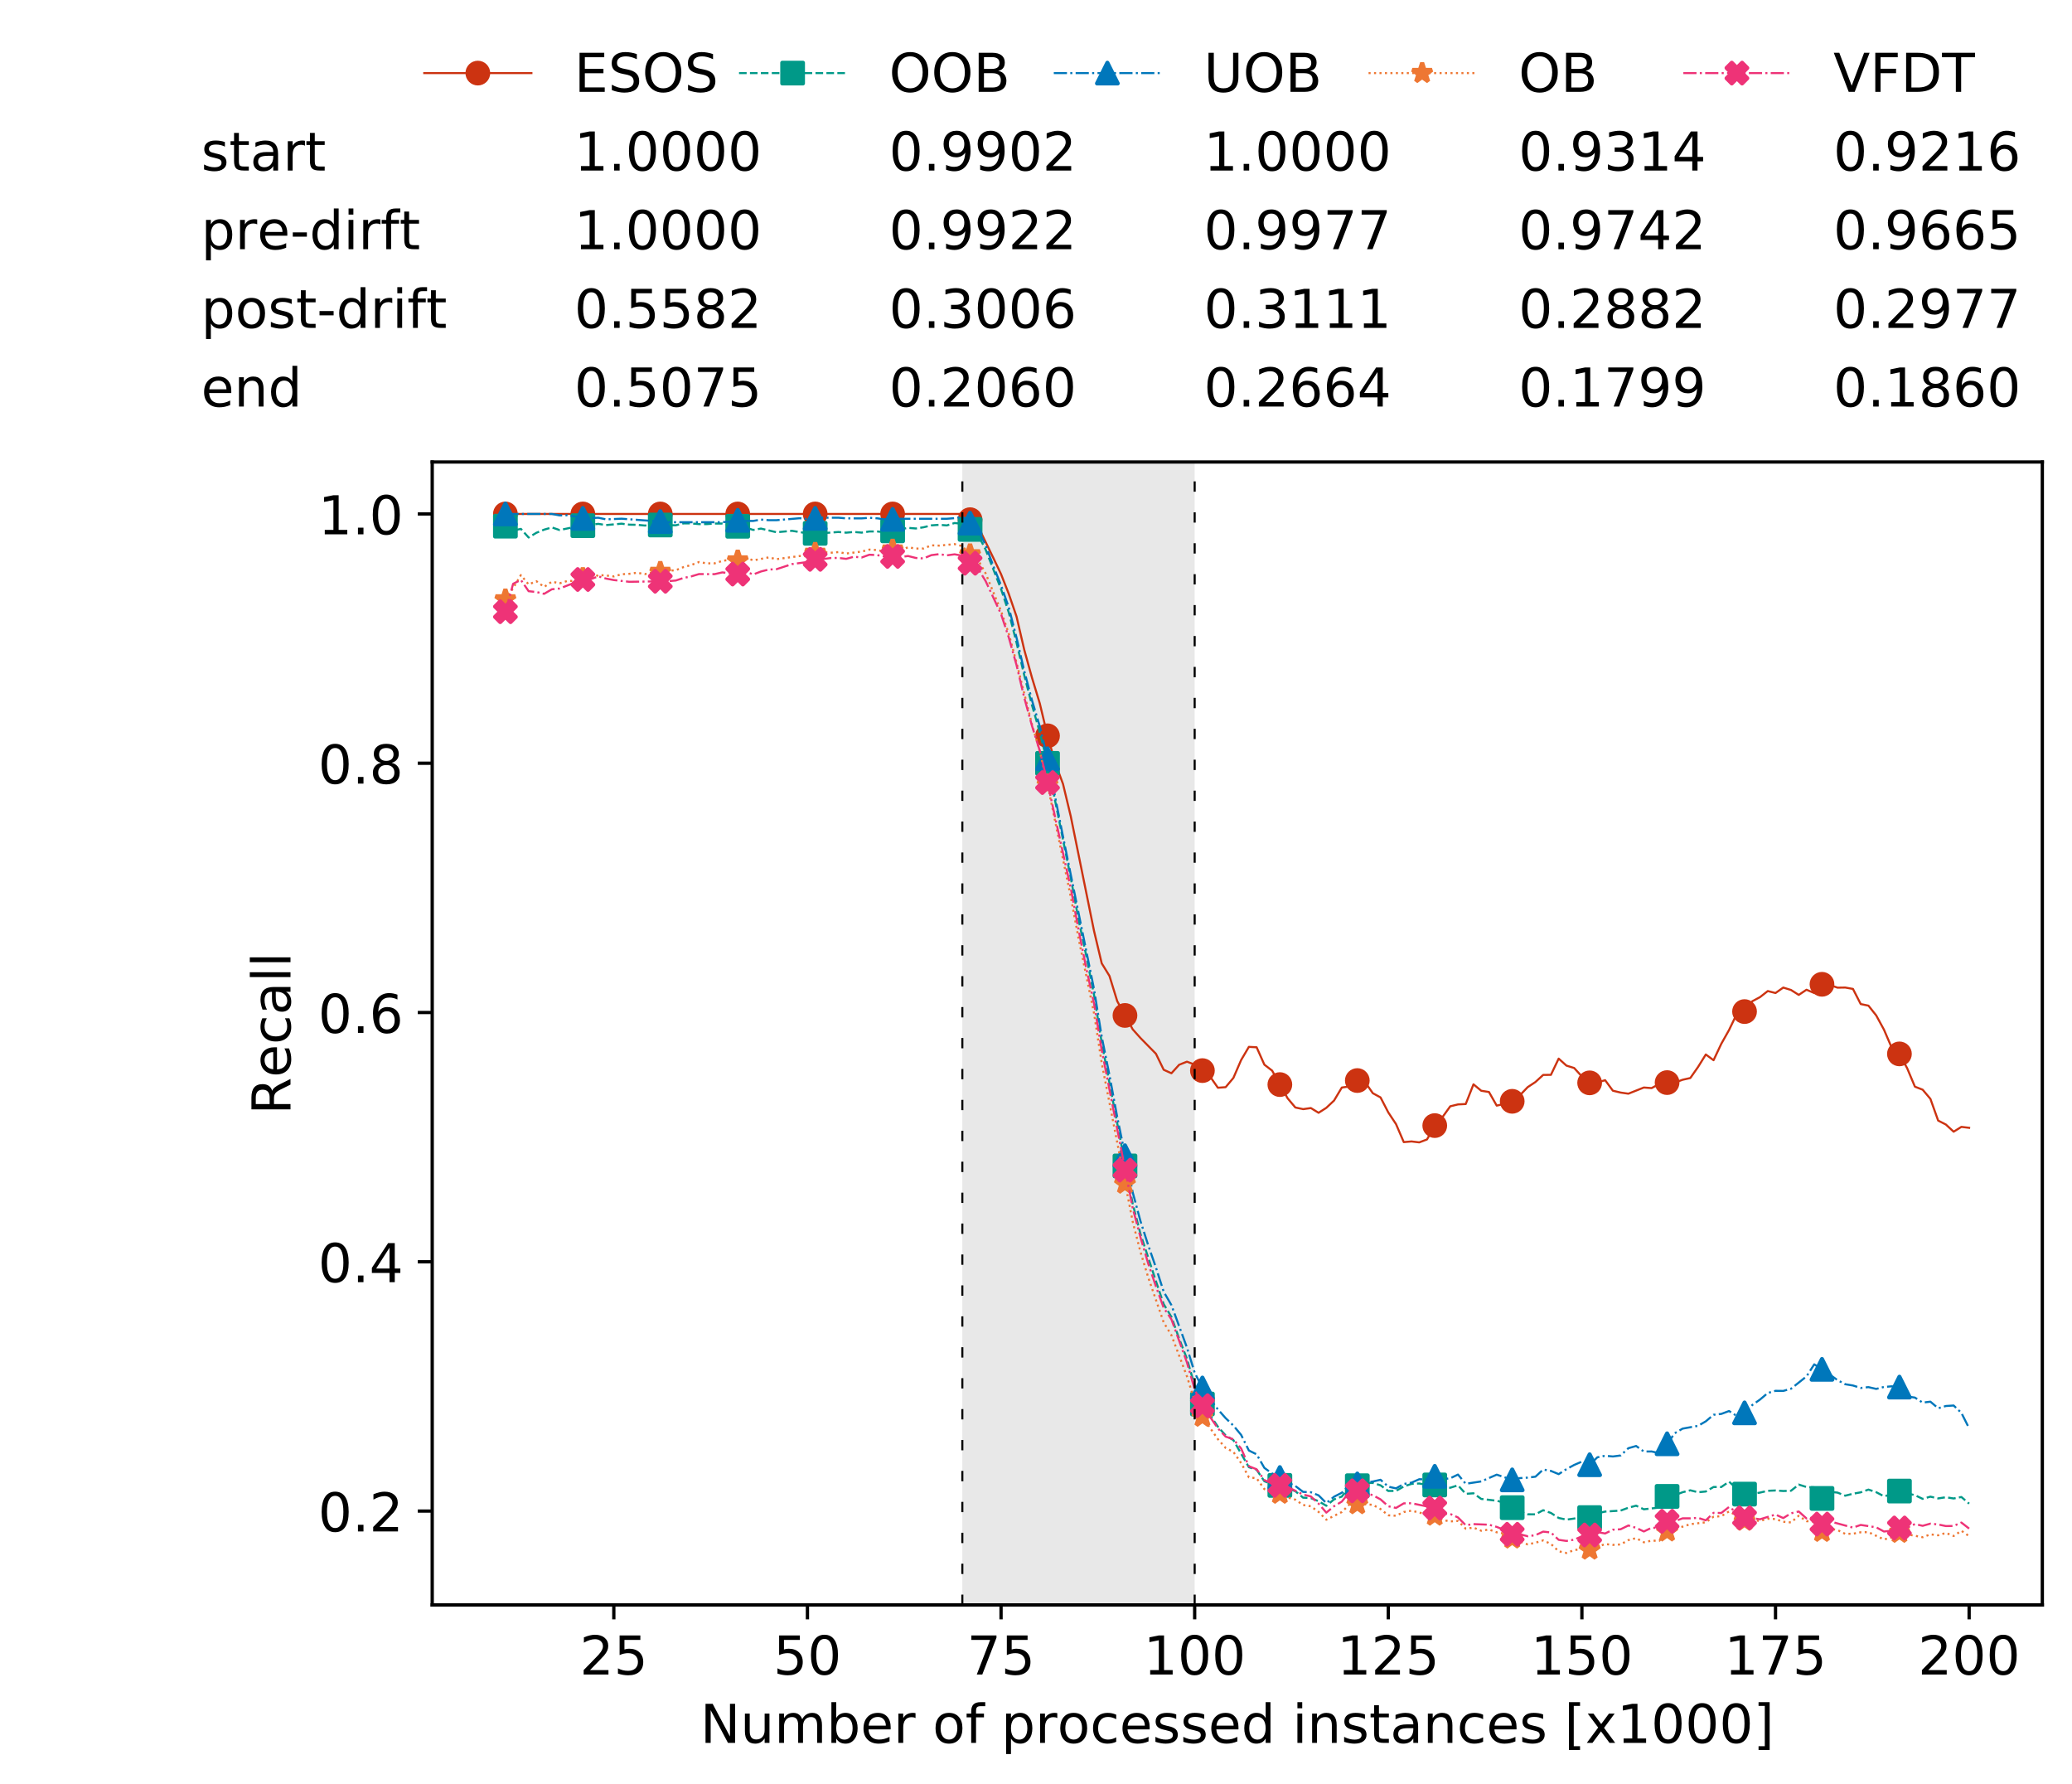 <?xml version="1.0" encoding="utf-8" standalone="no"?>
<!DOCTYPE svg PUBLIC "-//W3C//DTD SVG 1.1//EN"
  "http://www.w3.org/Graphics/SVG/1.1/DTD/svg11.dtd">
<!-- Created with matplotlib (https://matplotlib.org/) -->
<svg height="432.615pt" version="1.1" viewBox="0 0 502.65 432.615" width="502.65pt" xmlns="http://www.w3.org/2000/svg" xmlns:xlink="http://www.w3.org/1999/xlink">
 <defs>
  <style type="text/css">
*{stroke-linecap:butt;stroke-linejoin:round;white-space:pre;}
  </style>
 </defs>
 <g id="figure_1">
  <g id="patch_1">
   <path d="M 0 432.615 
L 502.65 432.615 
L 502.65 0 
L 0 0 
z
" style="fill:#ffffff;"/>
  </g>
  <g id="axes_1">
   <g id="patch_2">
    <path d="M 104.85 389.252 
L 495.45 389.252 
L 495.45 112.052 
L 104.85 112.052 
z
" style="fill:#ffffff;"/>
   </g>
   <g id="patch_3">
    <path clip-path="url(#pcb9ba91b1d)" d="M 289.817 389.252 
L 289.817 112.052 
L 233.453 112.052 
L 233.453 389.252 
z
" style="fill:#d3d3d3;opacity:0.5;"/>
   </g>
   <g id="matplotlib.axis_1">
    <g id="xtick_1">
     <g id="line2d_1">
      <defs>
       <path d="M 0 0 
L 0 3.5 
" id="mc5f5913888" style="stroke:#000000;stroke-width:0.8;"/>
      </defs>
      <g>
       <use style="stroke:#000000;stroke-width:0.8;" x="148.908" xlink:href="#mc5f5913888" y="389.252"/>
      </g>
     </g>
     <g id="text_1">
      <!-- 25 -->
      <defs>
       <path d="M 19.188 8.297 
L 53.609 8.297 
L 53.609 0 
L 7.328 0 
L 7.328 8.297 
Q 12.938 14.109 22.625 23.891 
Q 32.328 33.688 34.812 36.531 
Q 39.547 41.844 41.422 45.531 
Q 43.312 49.219 43.312 52.781 
Q 43.312 58.594 39.234 62.25 
Q 35.156 65.922 28.609 65.922 
Q 23.969 65.922 18.812 64.312 
Q 13.672 62.703 7.812 59.422 
L 7.812 69.391 
Q 13.766 71.781 18.938 73 
Q 24.125 74.219 28.422 74.219 
Q 39.75 74.219 46.484 68.547 
Q 53.219 62.891 53.219 53.422 
Q 53.219 48.922 51.531 44.891 
Q 49.859 40.875 45.406 35.406 
Q 44.188 33.984 37.641 27.219 
Q 31.109 20.453 19.188 8.297 
z
" id="DejaVuSans-50"/>
       <path d="M 10.797 72.906 
L 49.516 72.906 
L 49.516 64.594 
L 19.828 64.594 
L 19.828 46.734 
Q 21.969 47.469 24.109 47.828 
Q 26.266 48.188 28.422 48.188 
Q 40.625 48.188 47.75 41.5 
Q 54.891 34.812 54.891 23.391 
Q 54.891 11.625 47.562 5.094 
Q 40.234 -1.422 26.906 -1.422 
Q 22.312 -1.422 17.547 -0.641 
Q 12.797 0.141 7.719 1.703 
L 7.719 11.625 
Q 12.109 9.234 16.797 8.062 
Q 21.484 6.891 26.703 6.891 
Q 35.156 6.891 40.078 11.328 
Q 45.016 15.766 45.016 23.391 
Q 45.016 31 40.078 35.438 
Q 35.156 39.891 26.703 39.891 
Q 22.75 39.891 18.812 39.016 
Q 14.891 38.141 10.797 36.281 
z
" id="DejaVuSans-53"/>
      </defs>
      <g transform="translate(140.636 406.13)scale(0.13 -0.13)">
       <use xlink:href="#DejaVuSans-50"/>
       <use x="63.623" xlink:href="#DejaVuSans-53"/>
      </g>
     </g>
    </g>
    <g id="xtick_2">
     <g id="line2d_2">
      <g>
       <use style="stroke:#000000;stroke-width:0.8;" x="195.877" xlink:href="#mc5f5913888" y="389.252"/>
      </g>
     </g>
     <g id="text_2">
      <!-- 50 -->
      <defs>
       <path d="M 31.781 66.406 
Q 24.172 66.406 20.328 58.906 
Q 16.5 51.422 16.5 36.375 
Q 16.5 21.391 20.328 13.891 
Q 24.172 6.391 31.781 6.391 
Q 39.453 6.391 43.281 13.891 
Q 47.125 21.391 47.125 36.375 
Q 47.125 51.422 43.281 58.906 
Q 39.453 66.406 31.781 66.406 
z
M 31.781 74.219 
Q 44.047 74.219 50.516 64.516 
Q 56.984 54.828 56.984 36.375 
Q 56.984 17.969 50.516 8.266 
Q 44.047 -1.422 31.781 -1.422 
Q 19.531 -1.422 13.062 8.266 
Q 6.594 17.969 6.594 36.375 
Q 6.594 54.828 13.062 64.516 
Q 19.531 74.219 31.781 74.219 
z
" id="DejaVuSans-48"/>
      </defs>
      <g transform="translate(187.606 406.13)scale(0.13 -0.13)">
       <use xlink:href="#DejaVuSans-53"/>
       <use x="63.623" xlink:href="#DejaVuSans-48"/>
      </g>
     </g>
    </g>
    <g id="xtick_3">
     <g id="line2d_3">
      <g>
       <use style="stroke:#000000;stroke-width:0.8;" x="242.847" xlink:href="#mc5f5913888" y="389.252"/>
      </g>
     </g>
     <g id="text_3">
      <!-- 75 -->
      <defs>
       <path d="M 8.203 72.906 
L 55.078 72.906 
L 55.078 68.703 
L 28.609 0 
L 18.312 0 
L 43.219 64.594 
L 8.203 64.594 
z
" id="DejaVuSans-55"/>
      </defs>
      <g transform="translate(234.576 406.13)scale(0.13 -0.13)">
       <use xlink:href="#DejaVuSans-55"/>
       <use x="63.623" xlink:href="#DejaVuSans-53"/>
      </g>
     </g>
    </g>
    <g id="xtick_4">
     <g id="line2d_4">
      <g>
       <use style="stroke:#000000;stroke-width:0.8;" x="289.817" xlink:href="#mc5f5913888" y="389.252"/>
      </g>
     </g>
     <g id="text_4">
      <!-- 100 -->
      <defs>
       <path d="M 12.406 8.297 
L 28.516 8.297 
L 28.516 63.922 
L 10.984 60.406 
L 10.984 69.391 
L 28.422 72.906 
L 38.281 72.906 
L 38.281 8.297 
L 54.391 8.297 
L 54.391 0 
L 12.406 0 
z
" id="DejaVuSans-49"/>
      </defs>
      <g transform="translate(277.41 406.13)scale(0.13 -0.13)">
       <use xlink:href="#DejaVuSans-49"/>
       <use x="63.623" xlink:href="#DejaVuSans-48"/>
       <use x="127.246" xlink:href="#DejaVuSans-48"/>
      </g>
     </g>
    </g>
    <g id="xtick_5">
     <g id="line2d_5">
      <g>
       <use style="stroke:#000000;stroke-width:0.8;" x="336.786" xlink:href="#mc5f5913888" y="389.252"/>
      </g>
     </g>
     <g id="text_5">
      <!-- 125 -->
      <g transform="translate(324.379 406.13)scale(0.13 -0.13)">
       <use xlink:href="#DejaVuSans-49"/>
       <use x="63.623" xlink:href="#DejaVuSans-50"/>
       <use x="127.246" xlink:href="#DejaVuSans-53"/>
      </g>
     </g>
    </g>
    <g id="xtick_6">
     <g id="line2d_6">
      <g>
       <use style="stroke:#000000;stroke-width:0.8;" x="383.756" xlink:href="#mc5f5913888" y="389.252"/>
      </g>
     </g>
     <g id="text_6">
      <!-- 150 -->
      <g transform="translate(371.349 406.13)scale(0.13 -0.13)">
       <use xlink:href="#DejaVuSans-49"/>
       <use x="63.623" xlink:href="#DejaVuSans-53"/>
       <use x="127.246" xlink:href="#DejaVuSans-48"/>
      </g>
     </g>
    </g>
    <g id="xtick_7">
     <g id="line2d_7">
      <g>
       <use style="stroke:#000000;stroke-width:0.8;" x="430.726" xlink:href="#mc5f5913888" y="389.252"/>
      </g>
     </g>
     <g id="text_7">
      <!-- 175 -->
      <g transform="translate(418.319 406.13)scale(0.13 -0.13)">
       <use xlink:href="#DejaVuSans-49"/>
       <use x="63.623" xlink:href="#DejaVuSans-55"/>
       <use x="127.246" xlink:href="#DejaVuSans-53"/>
      </g>
     </g>
    </g>
    <g id="xtick_8">
     <g id="line2d_8">
      <g>
       <use style="stroke:#000000;stroke-width:0.8;" x="477.695" xlink:href="#mc5f5913888" y="389.252"/>
      </g>
     </g>
     <g id="text_8">
      <!-- 200 -->
      <g transform="translate(465.289 406.13)scale(0.13 -0.13)">
       <use xlink:href="#DejaVuSans-50"/>
       <use x="63.623" xlink:href="#DejaVuSans-48"/>
       <use x="127.246" xlink:href="#DejaVuSans-48"/>
      </g>
     </g>
    </g>
    <g id="text_9">
     <!-- Number of processed instances [x1000] -->
     <defs>
      <path d="M 9.812 72.906 
L 23.094 72.906 
L 55.422 11.922 
L 55.422 72.906 
L 64.984 72.906 
L 64.984 0 
L 51.703 0 
L 19.391 60.984 
L 19.391 0 
L 9.812 0 
z
" id="DejaVuSans-78"/>
      <path d="M 8.5 21.578 
L 8.5 54.688 
L 17.484 54.688 
L 17.484 21.922 
Q 17.484 14.156 20.5 10.266 
Q 23.531 6.391 29.594 6.391 
Q 36.859 6.391 41.078 11.031 
Q 45.312 15.672 45.312 23.688 
L 45.312 54.688 
L 54.297 54.688 
L 54.297 0 
L 45.312 0 
L 45.312 8.406 
Q 42.047 3.422 37.719 1 
Q 33.406 -1.422 27.688 -1.422 
Q 18.266 -1.422 13.375 4.438 
Q 8.5 10.297 8.5 21.578 
z
M 31.109 56 
z
" id="DejaVuSans-117"/>
      <path d="M 52 44.188 
Q 55.375 50.25 60.062 53.125 
Q 64.75 56 71.094 56 
Q 79.641 56 84.281 50.016 
Q 88.922 44.047 88.922 33.016 
L 88.922 0 
L 79.891 0 
L 79.891 32.719 
Q 79.891 40.578 77.094 44.375 
Q 74.312 48.188 68.609 48.188 
Q 61.625 48.188 57.562 43.547 
Q 53.516 38.922 53.516 30.906 
L 53.516 0 
L 44.484 0 
L 44.484 32.719 
Q 44.484 40.625 41.703 44.406 
Q 38.922 48.188 33.109 48.188 
Q 26.219 48.188 22.156 43.531 
Q 18.109 38.875 18.109 30.906 
L 18.109 0 
L 9.078 0 
L 9.078 54.688 
L 18.109 54.688 
L 18.109 46.188 
Q 21.188 51.219 25.484 53.609 
Q 29.781 56 35.688 56 
Q 41.656 56 45.828 52.969 
Q 50 49.953 52 44.188 
z
" id="DejaVuSans-109"/>
      <path d="M 48.688 27.297 
Q 48.688 37.203 44.609 42.844 
Q 40.531 48.484 33.406 48.484 
Q 26.266 48.484 22.188 42.844 
Q 18.109 37.203 18.109 27.297 
Q 18.109 17.391 22.188 11.75 
Q 26.266 6.109 33.406 6.109 
Q 40.531 6.109 44.609 11.75 
Q 48.688 17.391 48.688 27.297 
z
M 18.109 46.391 
Q 20.953 51.266 25.266 53.625 
Q 29.594 56 35.594 56 
Q 45.562 56 51.781 48.094 
Q 58.016 40.188 58.016 27.297 
Q 58.016 14.406 51.781 6.484 
Q 45.562 -1.422 35.594 -1.422 
Q 29.594 -1.422 25.266 0.953 
Q 20.953 3.328 18.109 8.203 
L 18.109 0 
L 9.078 0 
L 9.078 75.984 
L 18.109 75.984 
z
" id="DejaVuSans-98"/>
      <path d="M 56.203 29.594 
L 56.203 25.203 
L 14.891 25.203 
Q 15.484 15.922 20.484 11.062 
Q 25.484 6.203 34.422 6.203 
Q 39.594 6.203 44.453 7.469 
Q 49.312 8.734 54.109 11.281 
L 54.109 2.781 
Q 49.266 0.734 44.188 -0.344 
Q 39.109 -1.422 33.891 -1.422 
Q 20.797 -1.422 13.156 6.188 
Q 5.516 13.812 5.516 26.812 
Q 5.516 40.234 12.766 48.109 
Q 20.016 56 32.328 56 
Q 43.359 56 49.781 48.891 
Q 56.203 41.797 56.203 29.594 
z
M 47.219 32.234 
Q 47.125 39.594 43.094 43.984 
Q 39.062 48.391 32.422 48.391 
Q 24.906 48.391 20.391 44.141 
Q 15.875 39.891 15.188 32.172 
z
" id="DejaVuSans-101"/>
      <path d="M 41.109 46.297 
Q 39.594 47.172 37.812 47.578 
Q 36.031 48 33.891 48 
Q 26.266 48 22.188 43.047 
Q 18.109 38.094 18.109 28.812 
L 18.109 0 
L 9.078 0 
L 9.078 54.688 
L 18.109 54.688 
L 18.109 46.188 
Q 20.953 51.172 25.484 53.578 
Q 30.031 56 36.531 56 
Q 37.453 56 38.578 55.875 
Q 39.703 55.766 41.062 55.516 
z
" id="DejaVuSans-114"/>
      <path id="DejaVuSans-32"/>
      <path d="M 30.609 48.391 
Q 23.391 48.391 19.188 42.75 
Q 14.984 37.109 14.984 27.297 
Q 14.984 17.484 19.156 11.844 
Q 23.344 6.203 30.609 6.203 
Q 37.797 6.203 41.984 11.859 
Q 46.188 17.531 46.188 27.297 
Q 46.188 37.016 41.984 42.703 
Q 37.797 48.391 30.609 48.391 
z
M 30.609 56 
Q 42.328 56 49.016 48.375 
Q 55.719 40.766 55.719 27.297 
Q 55.719 13.875 49.016 6.219 
Q 42.328 -1.422 30.609 -1.422 
Q 18.844 -1.422 12.172 6.219 
Q 5.516 13.875 5.516 27.297 
Q 5.516 40.766 12.172 48.375 
Q 18.844 56 30.609 56 
z
" id="DejaVuSans-111"/>
      <path d="M 37.109 75.984 
L 37.109 68.5 
L 28.516 68.5 
Q 23.688 68.5 21.797 66.547 
Q 19.922 64.594 19.922 59.516 
L 19.922 54.688 
L 34.719 54.688 
L 34.719 47.703 
L 19.922 47.703 
L 19.922 0 
L 10.891 0 
L 10.891 47.703 
L 2.297 47.703 
L 2.297 54.688 
L 10.891 54.688 
L 10.891 58.5 
Q 10.891 67.625 15.141 71.797 
Q 19.391 75.984 28.609 75.984 
z
" id="DejaVuSans-102"/>
      <path d="M 18.109 8.203 
L 18.109 -20.797 
L 9.078 -20.797 
L 9.078 54.688 
L 18.109 54.688 
L 18.109 46.391 
Q 20.953 51.266 25.266 53.625 
Q 29.594 56 35.594 56 
Q 45.562 56 51.781 48.094 
Q 58.016 40.188 58.016 27.297 
Q 58.016 14.406 51.781 6.484 
Q 45.562 -1.422 35.594 -1.422 
Q 29.594 -1.422 25.266 0.953 
Q 20.953 3.328 18.109 8.203 
z
M 48.688 27.297 
Q 48.688 37.203 44.609 42.844 
Q 40.531 48.484 33.406 48.484 
Q 26.266 48.484 22.188 42.844 
Q 18.109 37.203 18.109 27.297 
Q 18.109 17.391 22.188 11.75 
Q 26.266 6.109 33.406 6.109 
Q 40.531 6.109 44.609 11.75 
Q 48.688 17.391 48.688 27.297 
z
" id="DejaVuSans-112"/>
      <path d="M 48.781 52.594 
L 48.781 44.188 
Q 44.969 46.297 41.141 47.344 
Q 37.312 48.391 33.406 48.391 
Q 24.656 48.391 19.812 42.844 
Q 14.984 37.312 14.984 27.297 
Q 14.984 17.281 19.812 11.734 
Q 24.656 6.203 33.406 6.203 
Q 37.312 6.203 41.141 7.25 
Q 44.969 8.297 48.781 10.406 
L 48.781 2.094 
Q 45.016 0.344 40.984 -0.531 
Q 36.969 -1.422 32.422 -1.422 
Q 20.062 -1.422 12.781 6.344 
Q 5.516 14.109 5.516 27.297 
Q 5.516 40.672 12.859 48.328 
Q 20.219 56 33.016 56 
Q 37.156 56 41.109 55.141 
Q 45.062 54.297 48.781 52.594 
z
" id="DejaVuSans-99"/>
      <path d="M 44.281 53.078 
L 44.281 44.578 
Q 40.484 46.531 36.375 47.5 
Q 32.281 48.484 27.875 48.484 
Q 21.188 48.484 17.844 46.438 
Q 14.5 44.391 14.5 40.281 
Q 14.5 37.156 16.891 35.375 
Q 19.281 33.594 26.516 31.984 
L 29.594 31.297 
Q 39.156 29.25 43.188 25.516 
Q 47.219 21.781 47.219 15.094 
Q 47.219 7.469 41.188 3.016 
Q 35.156 -1.422 24.609 -1.422 
Q 20.219 -1.422 15.453 -0.562 
Q 10.688 0.297 5.422 2 
L 5.422 11.281 
Q 10.406 8.688 15.234 7.391 
Q 20.062 6.109 24.812 6.109 
Q 31.156 6.109 34.562 8.281 
Q 37.984 10.453 37.984 14.406 
Q 37.984 18.062 35.516 20.016 
Q 33.062 21.969 24.703 23.781 
L 21.578 24.516 
Q 13.234 26.266 9.516 29.906 
Q 5.812 33.547 5.812 39.891 
Q 5.812 47.609 11.281 51.797 
Q 16.75 56 26.812 56 
Q 31.781 56 36.172 55.266 
Q 40.578 54.547 44.281 53.078 
z
" id="DejaVuSans-115"/>
      <path d="M 45.406 46.391 
L 45.406 75.984 
L 54.391 75.984 
L 54.391 0 
L 45.406 0 
L 45.406 8.203 
Q 42.578 3.328 38.25 0.953 
Q 33.938 -1.422 27.875 -1.422 
Q 17.969 -1.422 11.734 6.484 
Q 5.516 14.406 5.516 27.297 
Q 5.516 40.188 11.734 48.094 
Q 17.969 56 27.875 56 
Q 33.938 56 38.25 53.625 
Q 42.578 51.266 45.406 46.391 
z
M 14.797 27.297 
Q 14.797 17.391 18.875 11.75 
Q 22.953 6.109 30.078 6.109 
Q 37.203 6.109 41.297 11.75 
Q 45.406 17.391 45.406 27.297 
Q 45.406 37.203 41.297 42.844 
Q 37.203 48.484 30.078 48.484 
Q 22.953 48.484 18.875 42.844 
Q 14.797 37.203 14.797 27.297 
z
" id="DejaVuSans-100"/>
      <path d="M 9.422 54.688 
L 18.406 54.688 
L 18.406 0 
L 9.422 0 
z
M 9.422 75.984 
L 18.406 75.984 
L 18.406 64.594 
L 9.422 64.594 
z
" id="DejaVuSans-105"/>
      <path d="M 54.891 33.016 
L 54.891 0 
L 45.906 0 
L 45.906 32.719 
Q 45.906 40.484 42.875 44.328 
Q 39.844 48.188 33.797 48.188 
Q 26.516 48.188 22.312 43.547 
Q 18.109 38.922 18.109 30.906 
L 18.109 0 
L 9.078 0 
L 9.078 54.688 
L 18.109 54.688 
L 18.109 46.188 
Q 21.344 51.125 25.703 53.562 
Q 30.078 56 35.797 56 
Q 45.219 56 50.047 50.172 
Q 54.891 44.344 54.891 33.016 
z
" id="DejaVuSans-110"/>
      <path d="M 18.312 70.219 
L 18.312 54.688 
L 36.812 54.688 
L 36.812 47.703 
L 18.312 47.703 
L 18.312 18.016 
Q 18.312 11.328 20.141 9.422 
Q 21.969 7.516 27.594 7.516 
L 36.812 7.516 
L 36.812 0 
L 27.594 0 
Q 17.188 0 13.234 3.875 
Q 9.281 7.766 9.281 18.016 
L 9.281 47.703 
L 2.688 47.703 
L 2.688 54.688 
L 9.281 54.688 
L 9.281 70.219 
z
" id="DejaVuSans-116"/>
      <path d="M 34.281 27.484 
Q 23.391 27.484 19.188 25 
Q 14.984 22.516 14.984 16.5 
Q 14.984 11.719 18.141 8.906 
Q 21.297 6.109 26.703 6.109 
Q 34.188 6.109 38.703 11.406 
Q 43.219 16.703 43.219 25.484 
L 43.219 27.484 
z
M 52.203 31.203 
L 52.203 0 
L 43.219 0 
L 43.219 8.297 
Q 40.141 3.328 35.547 0.953 
Q 30.953 -1.422 24.312 -1.422 
Q 15.922 -1.422 10.953 3.297 
Q 6 8.016 6 15.922 
Q 6 25.141 12.172 29.828 
Q 18.359 34.516 30.609 34.516 
L 43.219 34.516 
L 43.219 35.406 
Q 43.219 41.609 39.141 45 
Q 35.062 48.391 27.688 48.391 
Q 23 48.391 18.547 47.266 
Q 14.109 46.141 10.016 43.891 
L 10.016 52.203 
Q 14.938 54.109 19.578 55.047 
Q 24.219 56 28.609 56 
Q 40.484 56 46.344 49.844 
Q 52.203 43.703 52.203 31.203 
z
" id="DejaVuSans-97"/>
      <path d="M 8.594 75.984 
L 29.297 75.984 
L 29.297 69 
L 17.578 69 
L 17.578 -6.203 
L 29.297 -6.203 
L 29.297 -13.188 
L 8.594 -13.188 
z
" id="DejaVuSans-91"/>
      <path d="M 54.891 54.688 
L 35.109 28.078 
L 55.906 0 
L 45.312 0 
L 29.391 21.484 
L 13.484 0 
L 2.875 0 
L 24.125 28.609 
L 4.688 54.688 
L 15.281 54.688 
L 29.781 35.203 
L 44.281 54.688 
z
" id="DejaVuSans-120"/>
      <path d="M 30.422 75.984 
L 30.422 -13.188 
L 9.719 -13.188 
L 9.719 -6.203 
L 21.391 -6.203 
L 21.391 69 
L 9.719 69 
L 9.719 75.984 
z
" id="DejaVuSans-93"/>
     </defs>
     <g transform="translate(169.881 422.711)scale(0.13 -0.13)">
      <use xlink:href="#DejaVuSans-78"/>
      <use x="74.805" xlink:href="#DejaVuSans-117"/>
      <use x="138.184" xlink:href="#DejaVuSans-109"/>
      <use x="235.596" xlink:href="#DejaVuSans-98"/>
      <use x="299.072" xlink:href="#DejaVuSans-101"/>
      <use x="360.596" xlink:href="#DejaVuSans-114"/>
      <use x="401.709" xlink:href="#DejaVuSans-32"/>
      <use x="433.496" xlink:href="#DejaVuSans-111"/>
      <use x="494.678" xlink:href="#DejaVuSans-102"/>
      <use x="529.883" xlink:href="#DejaVuSans-32"/>
      <use x="561.67" xlink:href="#DejaVuSans-112"/>
      <use x="625.146" xlink:href="#DejaVuSans-114"/>
      <use x="666.229" xlink:href="#DejaVuSans-111"/>
      <use x="727.41" xlink:href="#DejaVuSans-99"/>
      <use x="782.391" xlink:href="#DejaVuSans-101"/>
      <use x="843.914" xlink:href="#DejaVuSans-115"/>
      <use x="896.014" xlink:href="#DejaVuSans-115"/>
      <use x="948.113" xlink:href="#DejaVuSans-101"/>
      <use x="1009.637" xlink:href="#DejaVuSans-100"/>
      <use x="1073.113" xlink:href="#DejaVuSans-32"/>
      <use x="1104.9" xlink:href="#DejaVuSans-105"/>
      <use x="1132.684" xlink:href="#DejaVuSans-110"/>
      <use x="1196.062" xlink:href="#DejaVuSans-115"/>
      <use x="1248.162" xlink:href="#DejaVuSans-116"/>
      <use x="1287.371" xlink:href="#DejaVuSans-97"/>
      <use x="1348.65" xlink:href="#DejaVuSans-110"/>
      <use x="1412.029" xlink:href="#DejaVuSans-99"/>
      <use x="1467.01" xlink:href="#DejaVuSans-101"/>
      <use x="1528.533" xlink:href="#DejaVuSans-115"/>
      <use x="1580.633" xlink:href="#DejaVuSans-32"/>
      <use x="1612.42" xlink:href="#DejaVuSans-91"/>
      <use x="1651.434" xlink:href="#DejaVuSans-120"/>
      <use x="1710.613" xlink:href="#DejaVuSans-49"/>
      <use x="1774.236" xlink:href="#DejaVuSans-48"/>
      <use x="1837.859" xlink:href="#DejaVuSans-48"/>
      <use x="1901.482" xlink:href="#DejaVuSans-48"/>
      <use x="1965.105" xlink:href="#DejaVuSans-93"/>
     </g>
    </g>
   </g>
   <g id="matplotlib.axis_2">
    <g id="ytick_1">
     <g id="line2d_9">
      <defs>
       <path d="M 0 0 
L -3.5 0 
" id="m3b38ae100f" style="stroke:#000000;stroke-width:0.8;"/>
      </defs>
      <g>
       <use style="stroke:#000000;stroke-width:0.8;" x="104.85" xlink:href="#m3b38ae100f" y="366.488"/>
      </g>
     </g>
     <g id="text_10">
      <!-- 0.2 -->
      <defs>
       <path d="M 10.688 12.406 
L 21 12.406 
L 21 0 
L 10.688 0 
z
" id="DejaVuSans-46"/>
      </defs>
      <g transform="translate(77.176 371.427)scale(0.13 -0.13)">
       <use xlink:href="#DejaVuSans-48"/>
       <use x="63.623" xlink:href="#DejaVuSans-46"/>
       <use x="95.41" xlink:href="#DejaVuSans-50"/>
      </g>
     </g>
    </g>
    <g id="ytick_2">
     <g id="line2d_10">
      <g>
       <use style="stroke:#000000;stroke-width:0.8;" x="104.85" xlink:href="#m3b38ae100f" y="306.029"/>
      </g>
     </g>
     <g id="text_11">
      <!-- 0.4 -->
      <defs>
       <path d="M 37.797 64.312 
L 12.891 25.391 
L 37.797 25.391 
z
M 35.203 72.906 
L 47.609 72.906 
L 47.609 25.391 
L 58.016 25.391 
L 58.016 17.188 
L 47.609 17.188 
L 47.609 0 
L 37.797 0 
L 37.797 17.188 
L 4.891 17.188 
L 4.891 26.703 
z
" id="DejaVuSans-52"/>
      </defs>
      <g transform="translate(77.176 310.968)scale(0.13 -0.13)">
       <use xlink:href="#DejaVuSans-48"/>
       <use x="63.623" xlink:href="#DejaVuSans-46"/>
       <use x="95.41" xlink:href="#DejaVuSans-52"/>
      </g>
     </g>
    </g>
    <g id="ytick_3">
     <g id="line2d_11">
      <g>
       <use style="stroke:#000000;stroke-width:0.8;" x="104.85" xlink:href="#m3b38ae100f" y="245.57"/>
      </g>
     </g>
     <g id="text_12">
      <!-- 0.6 -->
      <defs>
       <path d="M 33.016 40.375 
Q 26.375 40.375 22.484 35.828 
Q 18.609 31.297 18.609 23.391 
Q 18.609 15.531 22.484 10.953 
Q 26.375 6.391 33.016 6.391 
Q 39.656 6.391 43.531 10.953 
Q 47.406 15.531 47.406 23.391 
Q 47.406 31.297 43.531 35.828 
Q 39.656 40.375 33.016 40.375 
z
M 52.594 71.297 
L 52.594 62.312 
Q 48.875 64.062 45.094 64.984 
Q 41.312 65.922 37.594 65.922 
Q 27.828 65.922 22.672 59.328 
Q 17.531 52.734 16.797 39.406 
Q 19.672 43.656 24.016 45.922 
Q 28.375 48.188 33.594 48.188 
Q 44.578 48.188 50.953 41.516 
Q 57.328 34.859 57.328 23.391 
Q 57.328 12.156 50.688 5.359 
Q 44.047 -1.422 33.016 -1.422 
Q 20.359 -1.422 13.672 8.266 
Q 6.984 17.969 6.984 36.375 
Q 6.984 53.656 15.188 63.938 
Q 23.391 74.219 37.203 74.219 
Q 40.922 74.219 44.703 73.484 
Q 48.484 72.75 52.594 71.297 
z
" id="DejaVuSans-54"/>
      </defs>
      <g transform="translate(77.176 250.509)scale(0.13 -0.13)">
       <use xlink:href="#DejaVuSans-48"/>
       <use x="63.623" xlink:href="#DejaVuSans-46"/>
       <use x="95.41" xlink:href="#DejaVuSans-54"/>
      </g>
     </g>
    </g>
    <g id="ytick_4">
     <g id="line2d_12">
      <g>
       <use style="stroke:#000000;stroke-width:0.8;" x="104.85" xlink:href="#m3b38ae100f" y="185.111"/>
      </g>
     </g>
     <g id="text_13">
      <!-- 0.8 -->
      <defs>
       <path d="M 31.781 34.625 
Q 24.75 34.625 20.719 30.859 
Q 16.703 27.094 16.703 20.516 
Q 16.703 13.922 20.719 10.156 
Q 24.75 6.391 31.781 6.391 
Q 38.812 6.391 42.859 10.172 
Q 46.922 13.969 46.922 20.516 
Q 46.922 27.094 42.891 30.859 
Q 38.875 34.625 31.781 34.625 
z
M 21.922 38.812 
Q 15.578 40.375 12.031 44.719 
Q 8.5 49.078 8.5 55.328 
Q 8.5 64.062 14.719 69.141 
Q 20.953 74.219 31.781 74.219 
Q 42.672 74.219 48.875 69.141 
Q 55.078 64.062 55.078 55.328 
Q 55.078 49.078 51.531 44.719 
Q 48 40.375 41.703 38.812 
Q 48.828 37.156 52.797 32.312 
Q 56.781 27.484 56.781 20.516 
Q 56.781 9.906 50.312 4.234 
Q 43.844 -1.422 31.781 -1.422 
Q 19.734 -1.422 13.25 4.234 
Q 6.781 9.906 6.781 20.516 
Q 6.781 27.484 10.781 32.312 
Q 14.797 37.156 21.922 38.812 
z
M 18.312 54.391 
Q 18.312 48.734 21.844 45.562 
Q 25.391 42.391 31.781 42.391 
Q 38.141 42.391 41.719 45.562 
Q 45.312 48.734 45.312 54.391 
Q 45.312 60.062 41.719 63.234 
Q 38.141 66.406 31.781 66.406 
Q 25.391 66.406 21.844 63.234 
Q 18.312 60.062 18.312 54.391 
z
" id="DejaVuSans-56"/>
      </defs>
      <g transform="translate(77.176 190.05)scale(0.13 -0.13)">
       <use xlink:href="#DejaVuSans-48"/>
       <use x="63.623" xlink:href="#DejaVuSans-46"/>
       <use x="95.41" xlink:href="#DejaVuSans-56"/>
      </g>
     </g>
    </g>
    <g id="ytick_5">
     <g id="line2d_13">
      <g>
       <use style="stroke:#000000;stroke-width:0.8;" x="104.85" xlink:href="#m3b38ae100f" y="124.652"/>
      </g>
     </g>
     <g id="text_14">
      <!-- 1.0 -->
      <g transform="translate(77.176 129.591)scale(0.13 -0.13)">
       <use xlink:href="#DejaVuSans-49"/>
       <use x="63.623" xlink:href="#DejaVuSans-46"/>
       <use x="95.41" xlink:href="#DejaVuSans-48"/>
      </g>
     </g>
    </g>
    <g id="text_15">
     <!-- Recall -->
     <defs>
      <path d="M 44.391 34.188 
Q 47.562 33.109 50.562 29.594 
Q 53.562 26.078 56.594 19.922 
L 66.609 0 
L 56 0 
L 46.688 18.703 
Q 43.062 26.031 39.672 28.422 
Q 36.281 30.812 30.422 30.812 
L 19.672 30.812 
L 19.672 0 
L 9.812 0 
L 9.812 72.906 
L 32.078 72.906 
Q 44.578 72.906 50.734 67.672 
Q 56.891 62.453 56.891 51.906 
Q 56.891 45.016 53.688 40.469 
Q 50.484 35.938 44.391 34.188 
z
M 19.672 64.797 
L 19.672 38.922 
L 32.078 38.922 
Q 39.203 38.922 42.844 42.219 
Q 46.484 45.516 46.484 51.906 
Q 46.484 58.297 42.844 61.547 
Q 39.203 64.797 32.078 64.797 
z
" id="DejaVuSans-82"/>
      <path d="M 9.422 75.984 
L 18.406 75.984 
L 18.406 0 
L 9.422 0 
z
" id="DejaVuSans-108"/>
     </defs>
     <g transform="translate(70.472 270.333)rotate(-90)scale(0.13 -0.13)">
      <use xlink:href="#DejaVuSans-82"/>
      <use x="69.42" xlink:href="#DejaVuSans-101"/>
      <use x="130.943" xlink:href="#DejaVuSans-99"/>
      <use x="185.924" xlink:href="#DejaVuSans-97"/>
      <use x="247.203" xlink:href="#DejaVuSans-108"/>
      <use x="274.986" xlink:href="#DejaVuSans-108"/>
     </g>
    </g>
   </g>
   <g id="line2d_14"/>
   <g id="line2d_15"/>
   <g id="line2d_16"/>
   <g id="line2d_17"/>
   <g id="line2d_18"/>
   <g id="line2d_19">
    <path clip-path="url(#pcb9ba91b1d)" d="M 122.605 124.652 
L 233.453 124.652 
L 237.211 127.551 
L 240.968 135.298 
L 242.847 139.256 
L 244.726 144.045 
L 246.605 149.541 
L 248.483 157.623 
L 250.362 164.409 
L 252.241 170.592 
L 254.12 178.458 
L 255.998 185.047 
L 257.877 190.141 
L 259.756 197.974 
L 265.392 225.735 
L 267.271 233.644 
L 269.15 236.701 
L 271.029 242.811 
L 274.786 249.65 
L 276.665 251.75 
L 280.423 255.579 
L 282.302 259.453 
L 284.18 260.305 
L 286.059 258.235 
L 287.938 257.495 
L 289.817 258.199 
L 293.574 261.129 
L 295.453 263.816 
L 297.332 263.677 
L 299.211 261.433 
L 301.089 257.093 
L 302.968 253.902 
L 304.847 254.002 
L 306.726 258.216 
L 308.605 259.663 
L 312.362 266.369 
L 314.241 268.605 
L 316.12 269.003 
L 317.998 268.738 
L 319.877 269.891 
L 321.756 268.685 
L 323.635 266.916 
L 325.514 263.765 
L 327.392 263.506 
L 329.271 262.069 
L 331.15 262.44 
L 333.029 265.136 
L 334.908 266.164 
L 336.786 269.798 
L 338.665 272.636 
L 340.544 277.002 
L 342.423 276.84 
L 344.302 277.066 
L 346.18 276.353 
L 348.059 272.994 
L 349.938 270.934 
L 351.817 268.316 
L 353.695 267.858 
L 355.574 267.764 
L 357.453 262.985 
L 359.332 264.542 
L 361.211 264.848 
L 363.089 268.151 
L 364.968 267.729 
L 366.847 267.104 
L 368.726 265.625 
L 370.605 263.67 
L 372.483 262.427 
L 374.362 260.708 
L 376.241 260.682 
L 378.12 256.752 
L 379.998 258.442 
L 381.877 259.028 
L 383.756 261.083 
L 385.635 262.629 
L 387.514 262.534 
L 389.392 261.982 
L 391.271 264.536 
L 393.15 264.984 
L 395.029 265.256 
L 398.786 263.762 
L 400.665 263.903 
L 402.544 262.886 
L 404.423 262.566 
L 406.302 262.566 
L 408.18 261.881 
L 410.059 261.457 
L 411.938 258.771 
L 413.817 255.751 
L 415.695 257.137 
L 417.574 253.151 
L 419.453 249.811 
L 421.332 245.904 
L 423.211 245.342 
L 425.089 242.836 
L 426.968 241.835 
L 428.847 240.366 
L 430.726 240.842 
L 432.605 239.518 
L 434.483 240.104 
L 436.362 241.296 
L 438.241 240.045 
L 440.12 240.84 
L 441.998 238.724 
L 443.877 238.866 
L 445.756 239.541 
L 447.635 239.511 
L 449.514 239.849 
L 451.392 243.514 
L 453.271 243.908 
L 455.15 246.273 
L 457.029 249.719 
L 458.908 254.09 
L 460.786 255.606 
L 462.665 259.088 
L 464.544 263.558 
L 466.423 264.289 
L 468.302 266.512 
L 470.18 271.78 
L 472.059 272.741 
L 473.938 274.474 
L 475.817 273.305 
L 477.695 273.534 
L 477.695 273.534 
" style="fill:none;stroke:#cc3311;stroke-linecap:square;stroke-width:0.5;"/>
    <defs>
     <path d="M 0 2.5 
C 0.663 2.5 1.299 2.237 1.768 1.768 
C 2.237 1.299 2.5 0.663 2.5 0 
C 2.5 -0.663 2.237 -1.299 1.768 -1.768 
C 1.299 -2.237 0.663 -2.5 0 -2.5 
C -0.663 -2.5 -1.299 -2.237 -1.768 -1.768 
C -2.237 -1.299 -2.5 -0.663 -2.5 0 
C -2.5 0.663 -2.237 1.299 -1.768 1.768 
C -1.299 2.237 -0.663 2.5 0 2.5 
z
" id="m108614e908" style="stroke:#cc3311;"/>
    </defs>
    <g clip-path="url(#pcb9ba91b1d)">
     <use style="fill:#cc3311;stroke:#cc3311;" x="122.605" xlink:href="#m108614e908" y="124.652"/>
     <use style="fill:#cc3311;stroke:#cc3311;" x="141.392" xlink:href="#m108614e908" y="124.652"/>
     <use style="fill:#cc3311;stroke:#cc3311;" x="160.18" xlink:href="#m108614e908" y="124.652"/>
     <use style="fill:#cc3311;stroke:#cc3311;" x="178.968" xlink:href="#m108614e908" y="124.652"/>
     <use style="fill:#cc3311;stroke:#cc3311;" x="197.756" xlink:href="#m108614e908" y="124.652"/>
     <use style="fill:#cc3311;stroke:#cc3311;" x="216.544" xlink:href="#m108614e908" y="124.652"/>
     <use style="fill:#cc3311;stroke:#cc3311;" x="235.332" xlink:href="#m108614e908" y="126.04"/>
     <use style="fill:#cc3311;stroke:#cc3311;" x="254.12" xlink:href="#m108614e908" y="178.458"/>
     <use style="fill:#cc3311;stroke:#cc3311;" x="272.908" xlink:href="#m108614e908" y="246.281"/>
     <use style="fill:#cc3311;stroke:#cc3311;" x="291.695" xlink:href="#m108614e908" y="259.657"/>
     <use style="fill:#cc3311;stroke:#cc3311;" x="310.483" xlink:href="#m108614e908" y="263.049"/>
     <use style="fill:#cc3311;stroke:#cc3311;" x="329.271" xlink:href="#m108614e908" y="262.069"/>
     <use style="fill:#cc3311;stroke:#cc3311;" x="348.059" xlink:href="#m108614e908" y="272.994"/>
     <use style="fill:#cc3311;stroke:#cc3311;" x="366.847" xlink:href="#m108614e908" y="267.104"/>
     <use style="fill:#cc3311;stroke:#cc3311;" x="385.635" xlink:href="#m108614e908" y="262.629"/>
     <use style="fill:#cc3311;stroke:#cc3311;" x="404.423" xlink:href="#m108614e908" y="262.566"/>
     <use style="fill:#cc3311;stroke:#cc3311;" x="423.211" xlink:href="#m108614e908" y="245.342"/>
     <use style="fill:#cc3311;stroke:#cc3311;" x="441.998" xlink:href="#m108614e908" y="238.724"/>
     <use style="fill:#cc3311;stroke:#cc3311;" x="460.786" xlink:href="#m108614e908" y="255.606"/>
    </g>
   </g>
   <g id="line2d_20"/>
   <g id="line2d_21"/>
   <g id="line2d_22"/>
   <g id="line2d_23"/>
   <g id="line2d_24">
    <path clip-path="url(#pcb9ba91b1d)" d="M 122.605 127.615 
L 124.483 128.674 
L 126.362 128.275 
L 128.241 130.362 
L 130.12 129.22 
L 131.998 128.459 
L 133.877 127.915 
L 135.756 128.557 
L 139.514 127.776 
L 143.271 127.255 
L 145.15 127.055 
L 147.029 127.348 
L 150.786 127.011 
L 152.665 127.25 
L 154.544 127.286 
L 156.423 127.46 
L 158.302 127.319 
L 163.938 127.398 
L 165.817 126.945 
L 167.695 126.945 
L 169.574 127.116 
L 171.453 127.116 
L 173.332 126.976 
L 175.211 126.976 
L 180.847 127.931 
L 182.726 128.524 
L 184.605 128.199 
L 188.362 129.089 
L 192.12 128.74 
L 195.877 129.352 
L 199.635 129.306 
L 203.392 129.024 
L 205.271 129.19 
L 207.15 129.018 
L 209.029 129.177 
L 210.908 128.898 
L 212.786 128.898 
L 214.665 129.078 
L 220.302 128.026 
L 222.18 128.174 
L 224.059 127.879 
L 225.938 127.421 
L 227.817 127.286 
L 229.695 127.43 
L 231.574 126.854 
L 233.453 127.021 
L 235.332 128.4 
L 237.211 129.634 
L 239.089 133.268 
L 242.847 142.872 
L 244.726 148.559 
L 246.605 155.881 
L 248.483 163.813 
L 250.362 171.062 
L 252.241 177.587 
L 254.12 185.144 
L 259.756 212.896 
L 261.635 222.997 
L 263.514 231.768 
L 265.392 241.255 
L 267.271 252.886 
L 274.786 291.974 
L 276.665 299.257 
L 280.423 310.74 
L 282.302 316.297 
L 284.18 319.396 
L 286.059 324.69 
L 287.938 329.533 
L 289.817 336.075 
L 291.695 340.525 
L 295.453 346.017 
L 297.332 348.147 
L 299.211 349.281 
L 302.968 355.847 
L 304.847 356.473 
L 306.726 359.251 
L 308.605 359.974 
L 310.483 360.259 
L 314.241 361.668 
L 316.12 363.231 
L 317.998 363.341 
L 319.877 364.095 
L 321.756 365.202 
L 323.635 363.644 
L 325.514 362.969 
L 327.392 360.522 
L 329.271 360.343 
L 331.15 359.716 
L 333.029 359.661 
L 334.908 360.243 
L 336.786 361.613 
L 338.665 361.591 
L 340.544 360.523 
L 342.423 359.893 
L 344.302 359.8 
L 346.18 360.156 
L 348.059 360.156 
L 349.938 360.863 
L 351.817 360.83 
L 353.695 360.241 
L 355.574 362.307 
L 357.453 362.173 
L 359.332 363.54 
L 363.089 363.981 
L 364.968 364.45 
L 366.847 365.661 
L 368.726 366.608 
L 370.605 367.266 
L 372.483 367.281 
L 374.362 366.277 
L 376.241 366.943 
L 378.12 368.156 
L 379.998 368.564 
L 381.877 368.301 
L 383.756 367.768 
L 385.635 368.071 
L 387.514 367.032 
L 389.392 366.61 
L 393.15 366.37 
L 395.029 365.671 
L 396.908 365.183 
L 398.786 366.054 
L 402.544 365.637 
L 404.423 362.93 
L 406.302 362.628 
L 408.18 361.919 
L 410.059 361.449 
L 411.938 361.923 
L 413.817 361.739 
L 415.695 360.647 
L 417.574 360.651 
L 419.453 359.345 
L 421.332 361.082 
L 423.211 362.376 
L 425.089 362.322 
L 426.968 362.005 
L 428.847 361.569 
L 430.726 361.491 
L 432.605 361.62 
L 434.483 361.559 
L 436.362 360.06 
L 438.241 360.655 
L 440.12 360.728 
L 441.998 363.419 
L 443.877 361.812 
L 445.756 362.005 
L 447.635 362.757 
L 449.514 362.282 
L 451.392 361.941 
L 453.271 361.277 
L 455.15 361.904 
L 457.029 362.904 
L 458.908 362.448 
L 460.786 361.632 
L 462.665 362.206 
L 464.544 362.627 
L 466.423 363.524 
L 468.302 362.99 
L 470.18 363.417 
L 472.059 363.131 
L 473.938 363.43 
L 475.817 363.074 
L 477.695 364.688 
L 477.695 364.688 
" style="fill:none;stroke:#009988;stroke-dasharray:1.85,0.8;stroke-dashoffset:0;stroke-width:0.5;"/>
    <defs>
     <path d="M -2.5 2.5 
L 2.5 2.5 
L 2.5 -2.5 
L -2.5 -2.5 
z
" id="m5336b981d1" style="stroke:#009988;stroke-linejoin:miter;"/>
    </defs>
    <g clip-path="url(#pcb9ba91b1d)">
     <use style="fill:#009988;stroke:#009988;stroke-linejoin:miter;" x="122.605" xlink:href="#m5336b981d1" y="127.615"/>
     <use style="fill:#009988;stroke:#009988;stroke-linejoin:miter;" x="141.392" xlink:href="#m5336b981d1" y="127.492"/>
     <use style="fill:#009988;stroke:#009988;stroke-linejoin:miter;" x="160.18" xlink:href="#m5336b981d1" y="127.332"/>
     <use style="fill:#009988;stroke:#009988;stroke-linejoin:miter;" x="178.968" xlink:href="#m5336b981d1" y="127.641"/>
     <use style="fill:#009988;stroke:#009988;stroke-linejoin:miter;" x="197.756" xlink:href="#m5336b981d1" y="129.353"/>
     <use style="fill:#009988;stroke:#009988;stroke-linejoin:miter;" x="216.544" xlink:href="#m5336b981d1" y="128.75"/>
     <use style="fill:#009988;stroke:#009988;stroke-linejoin:miter;" x="235.332" xlink:href="#m5336b981d1" y="128.4"/>
     <use style="fill:#009988;stroke:#009988;stroke-linejoin:miter;" x="254.12" xlink:href="#m5336b981d1" y="185.144"/>
     <use style="fill:#009988;stroke:#009988;stroke-linejoin:miter;" x="272.908" xlink:href="#m5336b981d1" y="282.779"/>
     <use style="fill:#009988;stroke:#009988;stroke-linejoin:miter;" x="291.695" xlink:href="#m5336b981d1" y="340.525"/>
     <use style="fill:#009988;stroke:#009988;stroke-linejoin:miter;" x="310.483" xlink:href="#m5336b981d1" y="360.259"/>
     <use style="fill:#009988;stroke:#009988;stroke-linejoin:miter;" x="329.271" xlink:href="#m5336b981d1" y="360.343"/>
     <use style="fill:#009988;stroke:#009988;stroke-linejoin:miter;" x="348.059" xlink:href="#m5336b981d1" y="360.156"/>
     <use style="fill:#009988;stroke:#009988;stroke-linejoin:miter;" x="366.847" xlink:href="#m5336b981d1" y="365.661"/>
     <use style="fill:#009988;stroke:#009988;stroke-linejoin:miter;" x="385.635" xlink:href="#m5336b981d1" y="368.071"/>
     <use style="fill:#009988;stroke:#009988;stroke-linejoin:miter;" x="404.423" xlink:href="#m5336b981d1" y="362.93"/>
     <use style="fill:#009988;stroke:#009988;stroke-linejoin:miter;" x="423.211" xlink:href="#m5336b981d1" y="362.376"/>
     <use style="fill:#009988;stroke:#009988;stroke-linejoin:miter;" x="441.998" xlink:href="#m5336b981d1" y="363.419"/>
     <use style="fill:#009988;stroke:#009988;stroke-linejoin:miter;" x="460.786" xlink:href="#m5336b981d1" y="361.632"/>
    </g>
   </g>
   <g id="line2d_25"/>
   <g id="line2d_26"/>
   <g id="line2d_27"/>
   <g id="line2d_28"/>
   <g id="line2d_29">
    <path clip-path="url(#pcb9ba91b1d)" d="M 122.605 124.652 
L 133.877 124.652 
L 135.756 125.002 
L 137.635 124.963 
L 139.514 125.253 
L 141.392 125.732 
L 145.15 125.566 
L 147.029 125.965 
L 150.786 125.801 
L 160.18 126.492 
L 162.059 126.654 
L 175.211 126.654 
L 177.089 126.493 
L 178.968 126.2 
L 180.847 126.345 
L 182.726 126.345 
L 184.605 126.02 
L 186.483 126.164 
L 188.362 126.164 
L 193.998 125.688 
L 195.877 125.881 
L 199.635 125.557 
L 203.392 125.557 
L 205.271 125.723 
L 209.029 125.723 
L 210.908 125.583 
L 212.786 125.708 
L 214.665 125.967 
L 216.544 125.967 
L 218.423 125.821 
L 229.695 125.815 
L 231.574 125.671 
L 233.453 125.339 
L 237.211 128.392 
L 239.089 132.171 
L 240.968 137.272 
L 242.847 141.965 
L 244.726 147.352 
L 246.605 154.68 
L 248.483 162.762 
L 250.362 169.886 
L 252.241 176.154 
L 254.12 184.02 
L 257.877 202.872 
L 265.392 239.84 
L 267.271 251.439 
L 269.15 260.78 
L 271.029 270.91 
L 274.786 289.179 
L 276.665 296.149 
L 278.544 302.016 
L 280.423 307.429 
L 282.302 313.286 
L 284.18 316.538 
L 287.938 326.813 
L 289.817 332.914 
L 291.695 336.631 
L 293.574 339.383 
L 295.453 341.824 
L 297.332 343.952 
L 299.211 345.749 
L 301.089 348.012 
L 302.968 351.797 
L 304.847 352.728 
L 306.726 356.015 
L 308.605 357.372 
L 310.483 358.349 
L 312.362 359.535 
L 314.241 360.402 
L 316.12 361.831 
L 317.998 361.918 
L 319.877 362.673 
L 321.756 364.558 
L 323.635 363 
L 325.514 362.037 
L 327.392 360.149 
L 333.029 359.322 
L 334.908 358.896 
L 336.786 360.564 
L 338.665 360.982 
L 340.544 359.915 
L 342.423 359.592 
L 344.302 358.761 
L 346.18 358.824 
L 348.059 358.06 
L 349.938 358.764 
L 351.817 358.535 
L 353.695 357.631 
L 355.574 359.867 
L 359.332 359.299 
L 363.089 357.655 
L 366.847 358.918 
L 368.726 358.489 
L 370.605 358.375 
L 372.483 358.149 
L 374.362 356.409 
L 376.241 356.75 
L 378.12 357.528 
L 379.998 356.325 
L 381.877 355.303 
L 383.756 354.489 
L 385.635 355.243 
L 387.514 353.442 
L 389.392 353.075 
L 391.271 353.246 
L 393.15 353.004 
L 395.029 351.242 
L 396.908 350.702 
L 398.786 352.046 
L 400.665 352.029 
L 402.544 352.449 
L 404.423 350.163 
L 406.302 347.593 
L 408.18 346.492 
L 411.938 345.814 
L 413.817 344.721 
L 415.695 343.13 
L 417.574 342.921 
L 419.453 342.222 
L 421.332 343.412 
L 423.211 342.666 
L 425.089 340.765 
L 426.968 339.44 
L 428.847 337.852 
L 430.726 337.321 
L 432.605 337.346 
L 434.483 336.821 
L 438.241 333.825 
L 440.12 330.899 
L 443.877 333.372 
L 445.756 334.723 
L 447.635 335.719 
L 449.514 336.032 
L 451.392 336.628 
L 453.271 336.426 
L 455.15 336.858 
L 457.029 336.386 
L 458.908 336.231 
L 460.786 336.415 
L 462.665 338.676 
L 464.544 338.964 
L 466.423 340.182 
L 468.302 339.953 
L 470.18 341.554 
L 472.059 341.005 
L 473.938 340.884 
L 475.817 342.671 
L 477.695 346.414 
L 477.695 346.414 
" style="fill:none;stroke:#0077bb;stroke-dasharray:3.2,0.8,0.5,0.8;stroke-dashoffset:0;stroke-width:0.5;"/>
    <defs>
     <path d="M 0 -2.5 
L -2.5 2.5 
L 2.5 2.5 
z
" id="ma41972e4d8" style="stroke:#0077bb;stroke-linejoin:miter;"/>
    </defs>
    <g clip-path="url(#pcb9ba91b1d)">
     <use style="fill:#0077bb;stroke:#0077bb;stroke-linejoin:miter;" x="122.605" xlink:href="#ma41972e4d8" y="124.652"/>
     <use style="fill:#0077bb;stroke:#0077bb;stroke-linejoin:miter;" x="141.392" xlink:href="#ma41972e4d8" y="125.732"/>
     <use style="fill:#0077bb;stroke:#0077bb;stroke-linejoin:miter;" x="160.18" xlink:href="#ma41972e4d8" y="126.492"/>
     <use style="fill:#0077bb;stroke:#0077bb;stroke-linejoin:miter;" x="178.968" xlink:href="#ma41972e4d8" y="126.2"/>
     <use style="fill:#0077bb;stroke:#0077bb;stroke-linejoin:miter;" x="197.756" xlink:href="#ma41972e4d8" y="125.72"/>
     <use style="fill:#0077bb;stroke:#0077bb;stroke-linejoin:miter;" x="216.544" xlink:href="#ma41972e4d8" y="125.967"/>
     <use style="fill:#0077bb;stroke:#0077bb;stroke-linejoin:miter;" x="235.332" xlink:href="#ma41972e4d8" y="126.881"/>
     <use style="fill:#0077bb;stroke:#0077bb;stroke-linejoin:miter;" x="254.12" xlink:href="#ma41972e4d8" y="184.02"/>
     <use style="fill:#0077bb;stroke:#0077bb;stroke-linejoin:miter;" x="272.908" xlink:href="#ma41972e4d8" y="280.299"/>
     <use style="fill:#0077bb;stroke:#0077bb;stroke-linejoin:miter;" x="291.695" xlink:href="#ma41972e4d8" y="336.631"/>
     <use style="fill:#0077bb;stroke:#0077bb;stroke-linejoin:miter;" x="310.483" xlink:href="#ma41972e4d8" y="358.349"/>
     <use style="fill:#0077bb;stroke:#0077bb;stroke-linejoin:miter;" x="329.271" xlink:href="#ma41972e4d8" y="359.902"/>
     <use style="fill:#0077bb;stroke:#0077bb;stroke-linejoin:miter;" x="348.059" xlink:href="#ma41972e4d8" y="358.06"/>
     <use style="fill:#0077bb;stroke:#0077bb;stroke-linejoin:miter;" x="366.847" xlink:href="#ma41972e4d8" y="358.918"/>
     <use style="fill:#0077bb;stroke:#0077bb;stroke-linejoin:miter;" x="385.635" xlink:href="#ma41972e4d8" y="355.243"/>
     <use style="fill:#0077bb;stroke:#0077bb;stroke-linejoin:miter;" x="404.423" xlink:href="#ma41972e4d8" y="350.163"/>
     <use style="fill:#0077bb;stroke:#0077bb;stroke-linejoin:miter;" x="423.211" xlink:href="#ma41972e4d8" y="342.666"/>
     <use style="fill:#0077bb;stroke:#0077bb;stroke-linejoin:miter;" x="441.998" xlink:href="#ma41972e4d8" y="332.116"/>
     <use style="fill:#0077bb;stroke:#0077bb;stroke-linejoin:miter;" x="460.786" xlink:href="#ma41972e4d8" y="336.415"/>
    </g>
   </g>
   <g id="line2d_30"/>
   <g id="line2d_31"/>
   <g id="line2d_32"/>
   <g id="line2d_33"/>
   <g id="line2d_34">
    <path clip-path="url(#pcb9ba91b1d)" d="M 122.605 145.398 
L 124.483 142.646 
L 126.362 139.473 
L 128.241 141.754 
L 130.12 140.962 
L 131.998 142.356 
L 133.877 141.073 
L 135.756 141.469 
L 137.635 140.905 
L 139.514 140.888 
L 141.392 140.212 
L 143.271 140.427 
L 145.15 139.472 
L 147.029 139.574 
L 148.908 139.806 
L 150.786 139.274 
L 152.665 139.171 
L 154.544 138.906 
L 156.423 139.248 
L 158.302 138.798 
L 160.18 138.725 
L 162.059 138.451 
L 163.938 138.299 
L 165.817 137.538 
L 167.695 137.032 
L 169.574 136.313 
L 171.453 136.633 
L 173.332 136.633 
L 175.211 136.046 
L 177.089 135.746 
L 178.968 135.963 
L 180.847 135.201 
L 182.726 135.923 
L 186.483 135.186 
L 188.362 135.617 
L 193.998 134.851 
L 195.877 134.903 
L 197.756 134.101 
L 199.635 133.89 
L 201.514 134.058 
L 203.392 133.902 
L 205.271 134.249 
L 209.029 133.777 
L 210.908 133.29 
L 212.786 133.415 
L 214.665 133.816 
L 216.544 133.313 
L 218.423 133.458 
L 220.302 132.728 
L 222.18 133.049 
L 224.059 133.023 
L 225.938 132.26 
L 227.817 132.332 
L 231.574 131.967 
L 233.453 132.465 
L 235.332 134.462 
L 237.211 135.696 
L 239.089 139.034 
L 242.847 148.207 
L 244.726 153.721 
L 246.605 160.725 
L 250.362 175.741 
L 252.241 182.223 
L 254.12 190.243 
L 259.756 217.507 
L 261.635 227.521 
L 265.392 245.7 
L 267.271 257.859 
L 274.786 296.306 
L 276.665 303.612 
L 278.544 309.801 
L 282.302 320.736 
L 284.18 323.836 
L 287.938 333.807 
L 289.817 339.814 
L 291.695 343.647 
L 295.453 349.049 
L 297.332 351.176 
L 299.211 352.135 
L 301.089 354.838 
L 302.968 358.301 
L 304.847 358.53 
L 306.726 361.159 
L 308.605 362.014 
L 310.483 362.317 
L 312.362 363.188 
L 314.241 363.718 
L 316.12 365.014 
L 317.998 365.317 
L 319.877 366.695 
L 321.756 368.58 
L 325.514 366.722 
L 327.392 364.864 
L 331.15 364.85 
L 333.029 364.968 
L 334.908 365.996 
L 336.786 367.513 
L 338.665 367.625 
L 340.544 366.712 
L 342.423 366.389 
L 346.18 367.315 
L 348.059 367.62 
L 349.938 368.639 
L 351.817 368.998 
L 353.695 368.881 
L 355.574 370.765 
L 357.453 370.496 
L 359.332 371.255 
L 361.211 370.958 
L 363.089 371.633 
L 364.968 371.974 
L 366.847 373.169 
L 370.605 374.572 
L 372.483 374.165 
L 374.362 373.598 
L 376.241 374.454 
L 378.12 376.24 
L 379.998 376.652 
L 381.877 375.951 
L 383.756 375.695 
L 385.635 375.862 
L 389.392 374.484 
L 391.271 374.689 
L 393.15 374.58 
L 395.029 373.53 
L 396.908 373.052 
L 398.786 374.054 
L 400.665 373.664 
L 402.544 373.697 
L 404.423 371.459 
L 410.059 369.667 
L 413.817 369.207 
L 415.695 367.856 
L 417.574 367.729 
L 419.453 366.568 
L 421.332 367.596 
L 423.211 368.862 
L 425.089 368.682 
L 426.968 368.882 
L 428.847 368.343 
L 430.726 368.42 
L 432.605 369.077 
L 434.483 369.245 
L 436.362 367.624 
L 438.241 368.942 
L 440.12 369.005 
L 441.998 371.562 
L 443.877 370.732 
L 445.756 371.086 
L 447.635 372.017 
L 449.514 371.983 
L 451.392 371.629 
L 453.271 371.6 
L 457.029 373.365 
L 458.908 372.904 
L 460.786 371.795 
L 466.423 372.824 
L 468.302 372.136 
L 470.18 372.362 
L 472.059 371.789 
L 473.938 372.527 
L 475.817 371.263 
L 477.695 372.57 
L 477.695 372.57 
" style="fill:none;stroke:#ee7733;stroke-dasharray:0.5,0.825;stroke-dashoffset:0;stroke-width:0.5;"/>
    <defs>
     <path d="M 0 -2.5 
L -0.561 -0.773 
L -2.378 -0.773 
L -0.908 0.295 
L -1.469 2.023 
L -0 0.955 
L 1.469 2.023 
L 0.908 0.295 
L 2.378 -0.773 
L 0.561 -0.773 
z
" id="md20cefd248" style="stroke:#ee7733;stroke-linejoin:bevel;"/>
    </defs>
    <g clip-path="url(#pcb9ba91b1d)">
     <use style="fill:#ee7733;stroke:#ee7733;stroke-linejoin:bevel;" x="122.605" xlink:href="#md20cefd248" y="145.398"/>
     <use style="fill:#ee7733;stroke:#ee7733;stroke-linejoin:bevel;" x="141.392" xlink:href="#md20cefd248" y="140.212"/>
     <use style="fill:#ee7733;stroke:#ee7733;stroke-linejoin:bevel;" x="160.18" xlink:href="#md20cefd248" y="138.725"/>
     <use style="fill:#ee7733;stroke:#ee7733;stroke-linejoin:bevel;" x="178.968" xlink:href="#md20cefd248" y="135.963"/>
     <use style="fill:#ee7733;stroke:#ee7733;stroke-linejoin:bevel;" x="197.756" xlink:href="#md20cefd248" y="134.101"/>
     <use style="fill:#ee7733;stroke:#ee7733;stroke-linejoin:bevel;" x="216.544" xlink:href="#md20cefd248" y="133.313"/>
     <use style="fill:#ee7733;stroke:#ee7733;stroke-linejoin:bevel;" x="235.332" xlink:href="#md20cefd248" y="134.462"/>
     <use style="fill:#ee7733;stroke:#ee7733;stroke-linejoin:bevel;" x="254.12" xlink:href="#md20cefd248" y="190.243"/>
     <use style="fill:#ee7733;stroke:#ee7733;stroke-linejoin:bevel;" x="272.908" xlink:href="#md20cefd248" y="287.111"/>
     <use style="fill:#ee7733;stroke:#ee7733;stroke-linejoin:bevel;" x="291.695" xlink:href="#md20cefd248" y="343.647"/>
     <use style="fill:#ee7733;stroke:#ee7733;stroke-linejoin:bevel;" x="310.483" xlink:href="#md20cefd248" y="362.317"/>
     <use style="fill:#ee7733;stroke:#ee7733;stroke-linejoin:bevel;" x="329.271" xlink:href="#md20cefd248" y="364.85"/>
     <use style="fill:#ee7733;stroke:#ee7733;stroke-linejoin:bevel;" x="348.059" xlink:href="#md20cefd248" y="367.62"/>
     <use style="fill:#ee7733;stroke:#ee7733;stroke-linejoin:bevel;" x="366.847" xlink:href="#md20cefd248" y="373.169"/>
     <use style="fill:#ee7733;stroke:#ee7733;stroke-linejoin:bevel;" x="385.635" xlink:href="#md20cefd248" y="375.862"/>
     <use style="fill:#ee7733;stroke:#ee7733;stroke-linejoin:bevel;" x="404.423" xlink:href="#md20cefd248" y="371.459"/>
     <use style="fill:#ee7733;stroke:#ee7733;stroke-linejoin:bevel;" x="423.211" xlink:href="#md20cefd248" y="368.862"/>
     <use style="fill:#ee7733;stroke:#ee7733;stroke-linejoin:bevel;" x="441.998" xlink:href="#md20cefd248" y="371.562"/>
     <use style="fill:#ee7733;stroke:#ee7733;stroke-linejoin:bevel;" x="460.786" xlink:href="#md20cefd248" y="371.795"/>
    </g>
   </g>
   <g id="line2d_35"/>
   <g id="line2d_36"/>
   <g id="line2d_37"/>
   <g id="line2d_38"/>
   <g id="line2d_39">
    <path clip-path="url(#pcb9ba91b1d)" d="M 122.605 148.361 
L 124.483 141.587 
L 126.362 140.651 
L 128.241 143.385 
L 130.12 143.582 
L 131.998 144.025 
L 133.877 142.919 
L 135.756 142.735 
L 141.392 140.548 
L 143.271 140.483 
L 145.15 139.782 
L 147.029 140.326 
L 148.908 140.683 
L 152.665 141.105 
L 162.059 140.958 
L 163.938 140.796 
L 165.817 140.176 
L 167.695 139.795 
L 169.574 139.23 
L 173.332 139.254 
L 175.211 138.827 
L 178.968 139.234 
L 180.847 138.623 
L 182.726 139.325 
L 184.605 138.607 
L 186.483 138.131 
L 188.362 138.051 
L 192.12 136.817 
L 195.877 136.302 
L 197.756 135.664 
L 199.635 135.593 
L 201.514 135.341 
L 203.392 135.314 
L 205.271 135.54 
L 207.15 135.025 
L 209.029 135.216 
L 210.908 134.541 
L 212.786 134.63 
L 214.665 134.991 
L 216.544 134.951 
L 218.423 135.096 
L 220.302 134.855 
L 222.18 135.324 
L 224.059 135.435 
L 225.938 134.644 
L 227.817 134.398 
L 229.695 134.691 
L 231.574 134.441 
L 233.453 134.773 
L 235.332 136.599 
L 237.211 137.845 
L 239.089 140.895 
L 242.847 148.946 
L 244.726 154.633 
L 246.605 161.318 
L 248.483 169.235 
L 250.362 176.08 
L 252.241 182.089 
L 254.12 189.8 
L 257.877 206.928 
L 259.756 215.383 
L 261.635 225.422 
L 263.514 234.814 
L 265.392 243.338 
L 267.271 254.681 
L 274.786 292.999 
L 276.665 300.069 
L 278.544 306.448 
L 280.423 312.008 
L 282.302 317.197 
L 284.18 319.994 
L 287.938 330.423 
L 289.817 336.965 
L 291.695 340.926 
L 295.453 346.44 
L 297.332 348.433 
L 299.211 349.08 
L 301.089 351.303 
L 302.968 355.603 
L 304.847 356.359 
L 306.726 358.966 
L 308.605 359.812 
L 312.362 360.641 
L 316.12 362.481 
L 317.998 362.931 
L 319.877 364.678 
L 321.756 366.865 
L 323.635 365.308 
L 325.514 364.184 
L 327.392 361.869 
L 329.271 361.573 
L 333.029 362.634 
L 334.908 363.651 
L 336.786 365.318 
L 338.665 365.724 
L 340.544 364.617 
L 342.423 364.585 
L 348.059 365.753 
L 349.938 367.093 
L 351.817 367.182 
L 353.695 368.035 
L 355.574 369.919 
L 357.453 369.649 
L 361.211 369.794 
L 363.089 370.327 
L 364.968 371.068 
L 366.847 372.115 
L 368.726 372.107 
L 370.605 372.593 
L 372.483 372.332 
L 374.362 371.472 
L 376.241 371.678 
L 378.12 373.463 
L 379.998 373.731 
L 381.877 373.426 
L 383.756 372.604 
L 385.635 372.289 
L 387.514 371.583 
L 389.392 371.923 
L 391.271 371.005 
L 393.15 370.896 
L 395.029 369.983 
L 396.908 370.556 
L 398.786 371.435 
L 400.665 370.535 
L 402.544 370.585 
L 404.423 368.958 
L 406.302 368.958 
L 408.18 368.249 
L 410.059 368.249 
L 411.938 368.131 
L 413.817 368.734 
L 415.695 366.915 
L 417.574 366.95 
L 419.453 365.492 
L 423.211 368.113 
L 425.089 368.205 
L 426.968 368.474 
L 430.726 367.33 
L 432.605 368.183 
L 434.483 367.026 
L 436.362 366.592 
L 438.241 368.273 
L 440.12 368.034 
L 441.998 369.646 
L 443.877 368.97 
L 449.514 370.503 
L 451.392 369.847 
L 455.15 370.426 
L 457.029 371.444 
L 458.908 371.255 
L 460.786 370.587 
L 462.665 370.512 
L 464.544 369.641 
L 466.423 370.062 
L 468.302 369.533 
L 470.18 369.735 
L 472.059 370.124 
L 473.938 370.091 
L 475.817 369.276 
L 477.695 370.732 
L 477.695 370.732 
" style="fill:none;stroke:#ee3377;stroke-dasharray:3.2,0.8,0.5,0.8;stroke-dashoffset:0;stroke-width:0.5;"/>
    <defs>
     <path d="M -1.25 2.5 
L 0 1.25 
L 1.25 2.5 
L 2.5 1.25 
L 1.25 0 
L 2.5 -1.25 
L 1.25 -2.5 
L 0 -1.25 
L -1.25 -2.5 
L -2.5 -1.25 
L -1.25 0 
L -2.5 1.25 
z
" id="ma462637704" style="stroke:#ee3377;stroke-linejoin:miter;"/>
    </defs>
    <g clip-path="url(#pcb9ba91b1d)">
     <use style="fill:#ee3377;stroke:#ee3377;stroke-linejoin:miter;" x="122.605" xlink:href="#ma462637704" y="148.361"/>
     <use style="fill:#ee3377;stroke:#ee3377;stroke-linejoin:miter;" x="141.392" xlink:href="#ma462637704" y="140.548"/>
     <use style="fill:#ee3377;stroke:#ee3377;stroke-linejoin:miter;" x="160.18" xlink:href="#ma462637704" y="140.978"/>
     <use style="fill:#ee3377;stroke:#ee3377;stroke-linejoin:miter;" x="178.968" xlink:href="#ma462637704" y="139.234"/>
     <use style="fill:#ee3377;stroke:#ee3377;stroke-linejoin:miter;" x="197.756" xlink:href="#ma462637704" y="135.664"/>
     <use style="fill:#ee3377;stroke:#ee3377;stroke-linejoin:miter;" x="216.544" xlink:href="#ma462637704" y="134.951"/>
     <use style="fill:#ee3377;stroke:#ee3377;stroke-linejoin:miter;" x="235.332" xlink:href="#ma462637704" y="136.599"/>
     <use style="fill:#ee3377;stroke:#ee3377;stroke-linejoin:miter;" x="254.12" xlink:href="#ma462637704" y="189.8"/>
     <use style="fill:#ee3377;stroke:#ee3377;stroke-linejoin:miter;" x="272.908" xlink:href="#ma462637704" y="283.798"/>
     <use style="fill:#ee3377;stroke:#ee3377;stroke-linejoin:miter;" x="291.695" xlink:href="#ma462637704" y="340.926"/>
     <use style="fill:#ee3377;stroke:#ee3377;stroke-linejoin:miter;" x="310.483" xlink:href="#ma462637704" y="360.25"/>
     <use style="fill:#ee3377;stroke:#ee3377;stroke-linejoin:miter;" x="329.271" xlink:href="#ma462637704" y="361.573"/>
     <use style="fill:#ee3377;stroke:#ee3377;stroke-linejoin:miter;" x="348.059" xlink:href="#ma462637704" y="365.753"/>
     <use style="fill:#ee3377;stroke:#ee3377;stroke-linejoin:miter;" x="366.847" xlink:href="#ma462637704" y="372.115"/>
     <use style="fill:#ee3377;stroke:#ee3377;stroke-linejoin:miter;" x="385.635" xlink:href="#ma462637704" y="372.289"/>
     <use style="fill:#ee3377;stroke:#ee3377;stroke-linejoin:miter;" x="404.423" xlink:href="#ma462637704" y="368.958"/>
     <use style="fill:#ee3377;stroke:#ee3377;stroke-linejoin:miter;" x="423.211" xlink:href="#ma462637704" y="368.113"/>
     <use style="fill:#ee3377;stroke:#ee3377;stroke-linejoin:miter;" x="441.998" xlink:href="#ma462637704" y="369.646"/>
     <use style="fill:#ee3377;stroke:#ee3377;stroke-linejoin:miter;" x="460.786" xlink:href="#ma462637704" y="370.587"/>
    </g>
   </g>
   <g id="line2d_40"/>
   <g id="line2d_41"/>
   <g id="line2d_42"/>
   <g id="line2d_43"/>
   <g id="line2d_44">
    <path clip-path="url(#pcb9ba91b1d)" d="M 233.453 389.252 
L 233.453 112.052 
" style="fill:none;stroke:#000000;stroke-dasharray:2.5,5;stroke-dashoffset:0;stroke-width:0.5;"/>
   </g>
   <g id="line2d_45">
    <path clip-path="url(#pcb9ba91b1d)" d="M 289.817 389.252 
L 289.817 112.052 
" style="fill:none;stroke:#000000;stroke-dasharray:2.5,5;stroke-dashoffset:0;stroke-width:0.5;"/>
   </g>
   <g id="patch_4">
    <path d="M 104.85 389.252 
L 104.85 112.052 
" style="fill:none;stroke:#000000;stroke-linecap:square;stroke-linejoin:miter;stroke-width:0.8;"/>
   </g>
   <g id="patch_5">
    <path d="M 495.45 389.252 
L 495.45 112.052 
" style="fill:none;stroke:#000000;stroke-linecap:square;stroke-linejoin:miter;stroke-width:0.8;"/>
   </g>
   <g id="patch_6">
    <path d="M 104.85 389.252 
L 495.45 389.252 
" style="fill:none;stroke:#000000;stroke-linecap:square;stroke-linejoin:miter;stroke-width:0.8;"/>
   </g>
   <g id="patch_7">
    <path d="M 104.85 112.052 
L 495.45 112.052 
" style="fill:none;stroke:#000000;stroke-linecap:square;stroke-linejoin:miter;stroke-width:0.8;"/>
   </g>
   <g id="legend_1">
    <g id="line2d_46"/>
    <g id="line2d_47"/>
    <g id="text_16">
     <!--   -->
     <g transform="translate(48.8 22.278)scale(0.13 -0.13)">
      <use xlink:href="#DejaVuSans-32"/>
     </g>
    </g>
    <g id="line2d_48"/>
    <g id="line2d_49"/>
    <g id="text_17">
     <!-- start -->
     <g transform="translate(48.8 41.36)scale(0.13 -0.13)">
      <use xlink:href="#DejaVuSans-115"/>
      <use x="52.1" xlink:href="#DejaVuSans-116"/>
      <use x="91.309" xlink:href="#DejaVuSans-97"/>
      <use x="152.588" xlink:href="#DejaVuSans-114"/>
      <use x="193.701" xlink:href="#DejaVuSans-116"/>
     </g>
    </g>
    <g id="line2d_50"/>
    <g id="line2d_51"/>
    <g id="text_18">
     <!-- pre-dirft -->
     <defs>
      <path d="M 4.891 31.391 
L 31.203 31.391 
L 31.203 23.391 
L 4.891 23.391 
z
" id="DejaVuSans-45"/>
     </defs>
     <g transform="translate(48.8 60.441)scale(0.13 -0.13)">
      <use xlink:href="#DejaVuSans-112"/>
      <use x="63.477" xlink:href="#DejaVuSans-114"/>
      <use x="104.559" xlink:href="#DejaVuSans-101"/>
      <use x="166.082" xlink:href="#DejaVuSans-45"/>
      <use x="202.166" xlink:href="#DejaVuSans-100"/>
      <use x="265.643" xlink:href="#DejaVuSans-105"/>
      <use x="293.426" xlink:href="#DejaVuSans-114"/>
      <use x="334.539" xlink:href="#DejaVuSans-102"/>
      <use x="369.729" xlink:href="#DejaVuSans-116"/>
     </g>
    </g>
    <g id="line2d_52"/>
    <g id="line2d_53"/>
    <g id="text_19">
     <!-- post-drift -->
     <g transform="translate(48.8 79.523)scale(0.13 -0.13)">
      <use xlink:href="#DejaVuSans-112"/>
      <use x="63.477" xlink:href="#DejaVuSans-111"/>
      <use x="124.658" xlink:href="#DejaVuSans-115"/>
      <use x="176.758" xlink:href="#DejaVuSans-116"/>
      <use x="215.967" xlink:href="#DejaVuSans-45"/>
      <use x="252.051" xlink:href="#DejaVuSans-100"/>
      <use x="315.527" xlink:href="#DejaVuSans-114"/>
      <use x="356.641" xlink:href="#DejaVuSans-105"/>
      <use x="384.424" xlink:href="#DejaVuSans-102"/>
      <use x="419.613" xlink:href="#DejaVuSans-116"/>
     </g>
    </g>
    <g id="line2d_54"/>
    <g id="line2d_55"/>
    <g id="text_20">
     <!-- end -->
     <g transform="translate(48.8 98.604)scale(0.13 -0.13)">
      <use xlink:href="#DejaVuSans-101"/>
      <use x="61.523" xlink:href="#DejaVuSans-110"/>
      <use x="124.902" xlink:href="#DejaVuSans-100"/>
     </g>
    </g>
    <g id="line2d_56">
     <path d="M 102.919 17.728 
L 128.919 17.728 
" style="fill:none;stroke:#cc3311;stroke-linecap:square;stroke-width:0.5;"/>
    </g>
    <g id="line2d_57">
     <g>
      <use style="fill:#cc3311;stroke:#cc3311;" x="115.919" xlink:href="#m108614e908" y="17.728"/>
     </g>
    </g>
    <g id="text_21">
     <!-- ESOS -->
     <defs>
      <path d="M 9.812 72.906 
L 55.906 72.906 
L 55.906 64.594 
L 19.672 64.594 
L 19.672 43.016 
L 54.391 43.016 
L 54.391 34.719 
L 19.672 34.719 
L 19.672 8.297 
L 56.781 8.297 
L 56.781 0 
L 9.812 0 
z
" id="DejaVuSans-69"/>
      <path d="M 53.516 70.516 
L 53.516 60.891 
Q 47.906 63.578 42.922 64.891 
Q 37.938 66.219 33.297 66.219 
Q 25.25 66.219 20.875 63.094 
Q 16.5 59.969 16.5 54.203 
Q 16.5 49.359 19.406 46.891 
Q 22.312 44.438 30.422 42.922 
L 36.375 41.703 
Q 47.406 39.594 52.656 34.297 
Q 57.906 29 57.906 20.125 
Q 57.906 9.516 50.797 4.047 
Q 43.703 -1.422 29.984 -1.422 
Q 24.812 -1.422 18.969 -0.25 
Q 13.141 0.922 6.891 3.219 
L 6.891 13.375 
Q 12.891 10.016 18.656 8.297 
Q 24.422 6.594 29.984 6.594 
Q 38.422 6.594 43.016 9.906 
Q 47.609 13.234 47.609 19.391 
Q 47.609 24.75 44.312 27.781 
Q 41.016 30.812 33.5 32.328 
L 27.484 33.5 
Q 16.453 35.688 11.516 40.375 
Q 6.594 45.062 6.594 53.422 
Q 6.594 63.094 13.406 68.656 
Q 20.219 74.219 32.172 74.219 
Q 37.312 74.219 42.625 73.281 
Q 47.953 72.359 53.516 70.516 
z
" id="DejaVuSans-83"/>
      <path d="M 39.406 66.219 
Q 28.656 66.219 22.328 58.203 
Q 16.016 50.203 16.016 36.375 
Q 16.016 22.609 22.328 14.594 
Q 28.656 6.594 39.406 6.594 
Q 50.141 6.594 56.422 14.594 
Q 62.703 22.609 62.703 36.375 
Q 62.703 50.203 56.422 58.203 
Q 50.141 66.219 39.406 66.219 
z
M 39.406 74.219 
Q 54.734 74.219 63.906 63.938 
Q 73.094 53.656 73.094 36.375 
Q 73.094 19.141 63.906 8.859 
Q 54.734 -1.422 39.406 -1.422 
Q 24.031 -1.422 14.812 8.828 
Q 5.609 19.094 5.609 36.375 
Q 5.609 53.656 14.812 63.938 
Q 24.031 74.219 39.406 74.219 
z
" id="DejaVuSans-79"/>
     </defs>
     <g transform="translate(139.319 22.278)scale(0.13 -0.13)">
      <use xlink:href="#DejaVuSans-69"/>
      <use x="63.184" xlink:href="#DejaVuSans-83"/>
      <use x="126.66" xlink:href="#DejaVuSans-79"/>
      <use x="205.371" xlink:href="#DejaVuSans-83"/>
     </g>
    </g>
    <g id="line2d_58"/>
    <g id="line2d_59"/>
    <g id="text_22">
     <!-- 1.0000 -->
     <g transform="translate(139.319 41.36)scale(0.13 -0.13)">
      <use xlink:href="#DejaVuSans-49"/>
      <use x="63.623" xlink:href="#DejaVuSans-46"/>
      <use x="95.41" xlink:href="#DejaVuSans-48"/>
      <use x="159.033" xlink:href="#DejaVuSans-48"/>
      <use x="222.656" xlink:href="#DejaVuSans-48"/>
      <use x="286.279" xlink:href="#DejaVuSans-48"/>
     </g>
    </g>
    <g id="line2d_60"/>
    <g id="line2d_61"/>
    <g id="text_23">
     <!-- 1.0000 -->
     <g transform="translate(139.319 60.441)scale(0.13 -0.13)">
      <use xlink:href="#DejaVuSans-49"/>
      <use x="63.623" xlink:href="#DejaVuSans-46"/>
      <use x="95.41" xlink:href="#DejaVuSans-48"/>
      <use x="159.033" xlink:href="#DejaVuSans-48"/>
      <use x="222.656" xlink:href="#DejaVuSans-48"/>
      <use x="286.279" xlink:href="#DejaVuSans-48"/>
     </g>
    </g>
    <g id="line2d_62"/>
    <g id="line2d_63"/>
    <g id="text_24">
     <!-- 0.5582 -->
     <g transform="translate(139.319 79.523)scale(0.13 -0.13)">
      <use xlink:href="#DejaVuSans-48"/>
      <use x="63.623" xlink:href="#DejaVuSans-46"/>
      <use x="95.41" xlink:href="#DejaVuSans-53"/>
      <use x="159.033" xlink:href="#DejaVuSans-53"/>
      <use x="222.656" xlink:href="#DejaVuSans-56"/>
      <use x="286.279" xlink:href="#DejaVuSans-50"/>
     </g>
    </g>
    <g id="line2d_64"/>
    <g id="line2d_65"/>
    <g id="text_25">
     <!-- 0.5075 -->
     <g transform="translate(139.319 98.604)scale(0.13 -0.13)">
      <use xlink:href="#DejaVuSans-48"/>
      <use x="63.623" xlink:href="#DejaVuSans-46"/>
      <use x="95.41" xlink:href="#DejaVuSans-53"/>
      <use x="159.033" xlink:href="#DejaVuSans-48"/>
      <use x="222.656" xlink:href="#DejaVuSans-55"/>
      <use x="286.279" xlink:href="#DejaVuSans-53"/>
     </g>
    </g>
    <g id="line2d_66">
     <path d="M 179.28 17.728 
L 205.28 17.728 
" style="fill:none;stroke:#009988;stroke-dasharray:1.85,0.8;stroke-dashoffset:0;stroke-width:0.5;"/>
    </g>
    <g id="line2d_67">
     <g>
      <use style="fill:#009988;stroke:#009988;stroke-linejoin:miter;" x="192.28" xlink:href="#m5336b981d1" y="17.728"/>
     </g>
    </g>
    <g id="text_26">
     <!-- OOB -->
     <defs>
      <path d="M 19.672 34.812 
L 19.672 8.109 
L 35.5 8.109 
Q 43.453 8.109 47.281 11.406 
Q 51.125 14.703 51.125 21.484 
Q 51.125 28.328 47.281 31.562 
Q 43.453 34.812 35.5 34.812 
z
M 19.672 64.797 
L 19.672 42.828 
L 34.281 42.828 
Q 41.5 42.828 45.031 45.531 
Q 48.578 48.25 48.578 53.812 
Q 48.578 59.328 45.031 62.062 
Q 41.5 64.797 34.281 64.797 
z
M 9.812 72.906 
L 35.016 72.906 
Q 46.297 72.906 52.391 68.219 
Q 58.5 63.531 58.5 54.891 
Q 58.5 48.188 55.375 44.234 
Q 52.25 40.281 46.188 39.312 
Q 53.469 37.75 57.5 32.781 
Q 61.531 27.828 61.531 20.406 
Q 61.531 10.641 54.891 5.312 
Q 48.25 0 35.984 0 
L 9.812 0 
z
" id="DejaVuSans-66"/>
     </defs>
     <g transform="translate(215.68 22.278)scale(0.13 -0.13)">
      <use xlink:href="#DejaVuSans-79"/>
      <use x="78.711" xlink:href="#DejaVuSans-79"/>
      <use x="157.422" xlink:href="#DejaVuSans-66"/>
     </g>
    </g>
    <g id="line2d_68"/>
    <g id="line2d_69"/>
    <g id="text_27">
     <!-- 0.9902 -->
     <defs>
      <path d="M 10.984 1.516 
L 10.984 10.5 
Q 14.703 8.734 18.5 7.812 
Q 22.312 6.891 25.984 6.891 
Q 35.75 6.891 40.891 13.453 
Q 46.047 20.016 46.781 33.406 
Q 43.953 29.203 39.594 26.953 
Q 35.25 24.703 29.984 24.703 
Q 19.047 24.703 12.672 31.312 
Q 6.297 37.938 6.297 49.422 
Q 6.297 60.641 12.938 67.422 
Q 19.578 74.219 30.609 74.219 
Q 43.266 74.219 49.922 64.516 
Q 56.594 54.828 56.594 36.375 
Q 56.594 19.141 48.406 8.859 
Q 40.234 -1.422 26.422 -1.422 
Q 22.703 -1.422 18.891 -0.688 
Q 15.094 0.047 10.984 1.516 
z
M 30.609 32.422 
Q 37.25 32.422 41.125 36.953 
Q 45.016 41.5 45.016 49.422 
Q 45.016 57.281 41.125 61.844 
Q 37.25 66.406 30.609 66.406 
Q 23.969 66.406 20.094 61.844 
Q 16.219 57.281 16.219 49.422 
Q 16.219 41.5 20.094 36.953 
Q 23.969 32.422 30.609 32.422 
z
" id="DejaVuSans-57"/>
     </defs>
     <g transform="translate(215.68 41.36)scale(0.13 -0.13)">
      <use xlink:href="#DejaVuSans-48"/>
      <use x="63.623" xlink:href="#DejaVuSans-46"/>
      <use x="95.41" xlink:href="#DejaVuSans-57"/>
      <use x="159.033" xlink:href="#DejaVuSans-57"/>
      <use x="222.656" xlink:href="#DejaVuSans-48"/>
      <use x="286.279" xlink:href="#DejaVuSans-50"/>
     </g>
    </g>
    <g id="line2d_70"/>
    <g id="line2d_71"/>
    <g id="text_28">
     <!-- 0.9922 -->
     <g transform="translate(215.68 60.441)scale(0.13 -0.13)">
      <use xlink:href="#DejaVuSans-48"/>
      <use x="63.623" xlink:href="#DejaVuSans-46"/>
      <use x="95.41" xlink:href="#DejaVuSans-57"/>
      <use x="159.033" xlink:href="#DejaVuSans-57"/>
      <use x="222.656" xlink:href="#DejaVuSans-50"/>
      <use x="286.279" xlink:href="#DejaVuSans-50"/>
     </g>
    </g>
    <g id="line2d_72"/>
    <g id="line2d_73"/>
    <g id="text_29">
     <!-- 0.3006 -->
     <defs>
      <path d="M 40.578 39.312 
Q 47.656 37.797 51.625 33 
Q 55.609 28.219 55.609 21.188 
Q 55.609 10.406 48.188 4.484 
Q 40.766 -1.422 27.094 -1.422 
Q 22.516 -1.422 17.656 -0.516 
Q 12.797 0.391 7.625 2.203 
L 7.625 11.719 
Q 11.719 9.328 16.594 8.109 
Q 21.484 6.891 26.812 6.891 
Q 36.078 6.891 40.938 10.547 
Q 45.797 14.203 45.797 21.188 
Q 45.797 27.641 41.281 31.266 
Q 36.766 34.906 28.719 34.906 
L 20.219 34.906 
L 20.219 43.016 
L 29.109 43.016 
Q 36.375 43.016 40.234 45.922 
Q 44.094 48.828 44.094 54.297 
Q 44.094 59.906 40.109 62.906 
Q 36.141 65.922 28.719 65.922 
Q 24.656 65.922 20.016 65.031 
Q 15.375 64.156 9.812 62.312 
L 9.812 71.094 
Q 15.438 72.656 20.344 73.438 
Q 25.25 74.219 29.594 74.219 
Q 40.828 74.219 47.359 69.109 
Q 53.906 64.016 53.906 55.328 
Q 53.906 49.266 50.438 45.094 
Q 46.969 40.922 40.578 39.312 
z
" id="DejaVuSans-51"/>
     </defs>
     <g transform="translate(215.68 79.523)scale(0.13 -0.13)">
      <use xlink:href="#DejaVuSans-48"/>
      <use x="63.623" xlink:href="#DejaVuSans-46"/>
      <use x="95.41" xlink:href="#DejaVuSans-51"/>
      <use x="159.033" xlink:href="#DejaVuSans-48"/>
      <use x="222.656" xlink:href="#DejaVuSans-48"/>
      <use x="286.279" xlink:href="#DejaVuSans-54"/>
     </g>
    </g>
    <g id="line2d_74"/>
    <g id="line2d_75"/>
    <g id="text_30">
     <!-- 0.2060 -->
     <g transform="translate(215.68 98.604)scale(0.13 -0.13)">
      <use xlink:href="#DejaVuSans-48"/>
      <use x="63.623" xlink:href="#DejaVuSans-46"/>
      <use x="95.41" xlink:href="#DejaVuSans-50"/>
      <use x="159.033" xlink:href="#DejaVuSans-48"/>
      <use x="222.656" xlink:href="#DejaVuSans-54"/>
      <use x="286.279" xlink:href="#DejaVuSans-48"/>
     </g>
    </g>
    <g id="line2d_76">
     <path d="M 255.64 17.728 
L 281.64 17.728 
" style="fill:none;stroke:#0077bb;stroke-dasharray:3.2,0.8,0.5,0.8;stroke-dashoffset:0;stroke-width:0.5;"/>
    </g>
    <g id="line2d_77">
     <g>
      <use style="fill:#0077bb;stroke:#0077bb;stroke-linejoin:miter;" x="268.64" xlink:href="#ma41972e4d8" y="17.728"/>
     </g>
    </g>
    <g id="text_31">
     <!-- UOB -->
     <defs>
      <path d="M 8.688 72.906 
L 18.609 72.906 
L 18.609 28.609 
Q 18.609 16.891 22.844 11.734 
Q 27.094 6.594 36.625 6.594 
Q 46.094 6.594 50.344 11.734 
Q 54.594 16.891 54.594 28.609 
L 54.594 72.906 
L 64.5 72.906 
L 64.5 27.391 
Q 64.5 13.141 57.438 5.859 
Q 50.391 -1.422 36.625 -1.422 
Q 22.797 -1.422 15.734 5.859 
Q 8.688 13.141 8.688 27.391 
z
" id="DejaVuSans-85"/>
     </defs>
     <g transform="translate(292.04 22.278)scale(0.13 -0.13)">
      <use xlink:href="#DejaVuSans-85"/>
      <use x="73.193" xlink:href="#DejaVuSans-79"/>
      <use x="151.904" xlink:href="#DejaVuSans-66"/>
     </g>
    </g>
    <g id="line2d_78"/>
    <g id="line2d_79"/>
    <g id="text_32">
     <!-- 1.0000 -->
     <g transform="translate(292.04 41.36)scale(0.13 -0.13)">
      <use xlink:href="#DejaVuSans-49"/>
      <use x="63.623" xlink:href="#DejaVuSans-46"/>
      <use x="95.41" xlink:href="#DejaVuSans-48"/>
      <use x="159.033" xlink:href="#DejaVuSans-48"/>
      <use x="222.656" xlink:href="#DejaVuSans-48"/>
      <use x="286.279" xlink:href="#DejaVuSans-48"/>
     </g>
    </g>
    <g id="line2d_80"/>
    <g id="line2d_81"/>
    <g id="text_33">
     <!-- 0.9977 -->
     <g transform="translate(292.04 60.441)scale(0.13 -0.13)">
      <use xlink:href="#DejaVuSans-48"/>
      <use x="63.623" xlink:href="#DejaVuSans-46"/>
      <use x="95.41" xlink:href="#DejaVuSans-57"/>
      <use x="159.033" xlink:href="#DejaVuSans-57"/>
      <use x="222.656" xlink:href="#DejaVuSans-55"/>
      <use x="286.279" xlink:href="#DejaVuSans-55"/>
     </g>
    </g>
    <g id="line2d_82"/>
    <g id="line2d_83"/>
    <g id="text_34">
     <!-- 0.3111 -->
     <g transform="translate(292.04 79.523)scale(0.13 -0.13)">
      <use xlink:href="#DejaVuSans-48"/>
      <use x="63.623" xlink:href="#DejaVuSans-46"/>
      <use x="95.41" xlink:href="#DejaVuSans-51"/>
      <use x="159.033" xlink:href="#DejaVuSans-49"/>
      <use x="222.656" xlink:href="#DejaVuSans-49"/>
      <use x="286.279" xlink:href="#DejaVuSans-49"/>
     </g>
    </g>
    <g id="line2d_84"/>
    <g id="line2d_85"/>
    <g id="text_35">
     <!-- 0.2664 -->
     <g transform="translate(292.04 98.604)scale(0.13 -0.13)">
      <use xlink:href="#DejaVuSans-48"/>
      <use x="63.623" xlink:href="#DejaVuSans-46"/>
      <use x="95.41" xlink:href="#DejaVuSans-50"/>
      <use x="159.033" xlink:href="#DejaVuSans-54"/>
      <use x="222.656" xlink:href="#DejaVuSans-54"/>
      <use x="286.279" xlink:href="#DejaVuSans-52"/>
     </g>
    </g>
    <g id="line2d_86">
     <path d="M 332.001 17.728 
L 358.001 17.728 
" style="fill:none;stroke:#ee7733;stroke-dasharray:0.5,0.825;stroke-dashoffset:0;stroke-width:0.5;"/>
    </g>
    <g id="line2d_87">
     <g>
      <use style="fill:#ee7733;stroke:#ee7733;stroke-linejoin:bevel;" x="345.001" xlink:href="#md20cefd248" y="17.728"/>
     </g>
    </g>
    <g id="text_36">
     <!-- OB -->
     <g transform="translate(368.401 22.278)scale(0.13 -0.13)">
      <use xlink:href="#DejaVuSans-79"/>
      <use x="78.711" xlink:href="#DejaVuSans-66"/>
     </g>
    </g>
    <g id="line2d_88"/>
    <g id="line2d_89"/>
    <g id="text_37">
     <!-- 0.9314 -->
     <g transform="translate(368.401 41.36)scale(0.13 -0.13)">
      <use xlink:href="#DejaVuSans-48"/>
      <use x="63.623" xlink:href="#DejaVuSans-46"/>
      <use x="95.41" xlink:href="#DejaVuSans-57"/>
      <use x="159.033" xlink:href="#DejaVuSans-51"/>
      <use x="222.656" xlink:href="#DejaVuSans-49"/>
      <use x="286.279" xlink:href="#DejaVuSans-52"/>
     </g>
    </g>
    <g id="line2d_90"/>
    <g id="line2d_91"/>
    <g id="text_38">
     <!-- 0.9742 -->
     <g transform="translate(368.401 60.441)scale(0.13 -0.13)">
      <use xlink:href="#DejaVuSans-48"/>
      <use x="63.623" xlink:href="#DejaVuSans-46"/>
      <use x="95.41" xlink:href="#DejaVuSans-57"/>
      <use x="159.033" xlink:href="#DejaVuSans-55"/>
      <use x="222.656" xlink:href="#DejaVuSans-52"/>
      <use x="286.279" xlink:href="#DejaVuSans-50"/>
     </g>
    </g>
    <g id="line2d_92"/>
    <g id="line2d_93"/>
    <g id="text_39">
     <!-- 0.2882 -->
     <g transform="translate(368.401 79.523)scale(0.13 -0.13)">
      <use xlink:href="#DejaVuSans-48"/>
      <use x="63.623" xlink:href="#DejaVuSans-46"/>
      <use x="95.41" xlink:href="#DejaVuSans-50"/>
      <use x="159.033" xlink:href="#DejaVuSans-56"/>
      <use x="222.656" xlink:href="#DejaVuSans-56"/>
      <use x="286.279" xlink:href="#DejaVuSans-50"/>
     </g>
    </g>
    <g id="line2d_94"/>
    <g id="line2d_95"/>
    <g id="text_40">
     <!-- 0.1799 -->
     <g transform="translate(368.401 98.604)scale(0.13 -0.13)">
      <use xlink:href="#DejaVuSans-48"/>
      <use x="63.623" xlink:href="#DejaVuSans-46"/>
      <use x="95.41" xlink:href="#DejaVuSans-49"/>
      <use x="159.033" xlink:href="#DejaVuSans-55"/>
      <use x="222.656" xlink:href="#DejaVuSans-57"/>
      <use x="286.279" xlink:href="#DejaVuSans-57"/>
     </g>
    </g>
    <g id="line2d_96">
     <path d="M 408.362 17.728 
L 434.362 17.728 
" style="fill:none;stroke:#ee3377;stroke-dasharray:3.2,0.8,0.5,0.8;stroke-dashoffset:0;stroke-width:0.5;"/>
    </g>
    <g id="line2d_97">
     <g>
      <use style="fill:#ee3377;stroke:#ee3377;stroke-linejoin:miter;" x="421.362" xlink:href="#ma462637704" y="17.728"/>
     </g>
    </g>
    <g id="text_41">
     <!-- VFDT -->
     <defs>
      <path d="M 28.609 0 
L 0.781 72.906 
L 11.078 72.906 
L 34.188 11.531 
L 57.328 72.906 
L 67.578 72.906 
L 39.797 0 
z
" id="DejaVuSans-86"/>
      <path d="M 9.812 72.906 
L 51.703 72.906 
L 51.703 64.594 
L 19.672 64.594 
L 19.672 43.109 
L 48.578 43.109 
L 48.578 34.812 
L 19.672 34.812 
L 19.672 0 
L 9.812 0 
z
" id="DejaVuSans-70"/>
      <path d="M 19.672 64.797 
L 19.672 8.109 
L 31.594 8.109 
Q 46.688 8.109 53.688 14.938 
Q 60.688 21.781 60.688 36.531 
Q 60.688 51.172 53.688 57.984 
Q 46.688 64.797 31.594 64.797 
z
M 9.812 72.906 
L 30.078 72.906 
Q 51.266 72.906 61.172 64.094 
Q 71.094 55.281 71.094 36.531 
Q 71.094 17.672 61.125 8.828 
Q 51.172 0 30.078 0 
L 9.812 0 
z
" id="DejaVuSans-68"/>
      <path d="M -0.297 72.906 
L 61.375 72.906 
L 61.375 64.594 
L 35.5 64.594 
L 35.5 0 
L 25.594 0 
L 25.594 64.594 
L -0.297 64.594 
z
" id="DejaVuSans-84"/>
     </defs>
     <g transform="translate(444.762 22.278)scale(0.13 -0.13)">
      <use xlink:href="#DejaVuSans-86"/>
      <use x="68.408" xlink:href="#DejaVuSans-70"/>
      <use x="125.928" xlink:href="#DejaVuSans-68"/>
      <use x="202.93" xlink:href="#DejaVuSans-84"/>
     </g>
    </g>
    <g id="line2d_98"/>
    <g id="line2d_99"/>
    <g id="text_42">
     <!-- 0.9216 -->
     <g transform="translate(444.762 41.36)scale(0.13 -0.13)">
      <use xlink:href="#DejaVuSans-48"/>
      <use x="63.623" xlink:href="#DejaVuSans-46"/>
      <use x="95.41" xlink:href="#DejaVuSans-57"/>
      <use x="159.033" xlink:href="#DejaVuSans-50"/>
      <use x="222.656" xlink:href="#DejaVuSans-49"/>
      <use x="286.279" xlink:href="#DejaVuSans-54"/>
     </g>
    </g>
    <g id="line2d_100"/>
    <g id="line2d_101"/>
    <g id="text_43">
     <!-- 0.9665 -->
     <g transform="translate(444.762 60.441)scale(0.13 -0.13)">
      <use xlink:href="#DejaVuSans-48"/>
      <use x="63.623" xlink:href="#DejaVuSans-46"/>
      <use x="95.41" xlink:href="#DejaVuSans-57"/>
      <use x="159.033" xlink:href="#DejaVuSans-54"/>
      <use x="222.656" xlink:href="#DejaVuSans-54"/>
      <use x="286.279" xlink:href="#DejaVuSans-53"/>
     </g>
    </g>
    <g id="line2d_102"/>
    <g id="line2d_103"/>
    <g id="text_44">
     <!-- 0.2977 -->
     <g transform="translate(444.762 79.523)scale(0.13 -0.13)">
      <use xlink:href="#DejaVuSans-48"/>
      <use x="63.623" xlink:href="#DejaVuSans-46"/>
      <use x="95.41" xlink:href="#DejaVuSans-50"/>
      <use x="159.033" xlink:href="#DejaVuSans-57"/>
      <use x="222.656" xlink:href="#DejaVuSans-55"/>
      <use x="286.279" xlink:href="#DejaVuSans-55"/>
     </g>
    </g>
    <g id="line2d_104"/>
    <g id="line2d_105"/>
    <g id="text_45">
     <!-- 0.1860 -->
     <g transform="translate(444.762 98.604)scale(0.13 -0.13)">
      <use xlink:href="#DejaVuSans-48"/>
      <use x="63.623" xlink:href="#DejaVuSans-46"/>
      <use x="95.41" xlink:href="#DejaVuSans-49"/>
      <use x="159.033" xlink:href="#DejaVuSans-56"/>
      <use x="222.656" xlink:href="#DejaVuSans-54"/>
      <use x="286.279" xlink:href="#DejaVuSans-48"/>
     </g>
    </g>
   </g>
  </g>
 </g>
 <defs>
  <clipPath id="pcb9ba91b1d">
   <rect height="277.2" width="390.6" x="104.85" y="112.052"/>
  </clipPath>
 </defs>
</svg>
